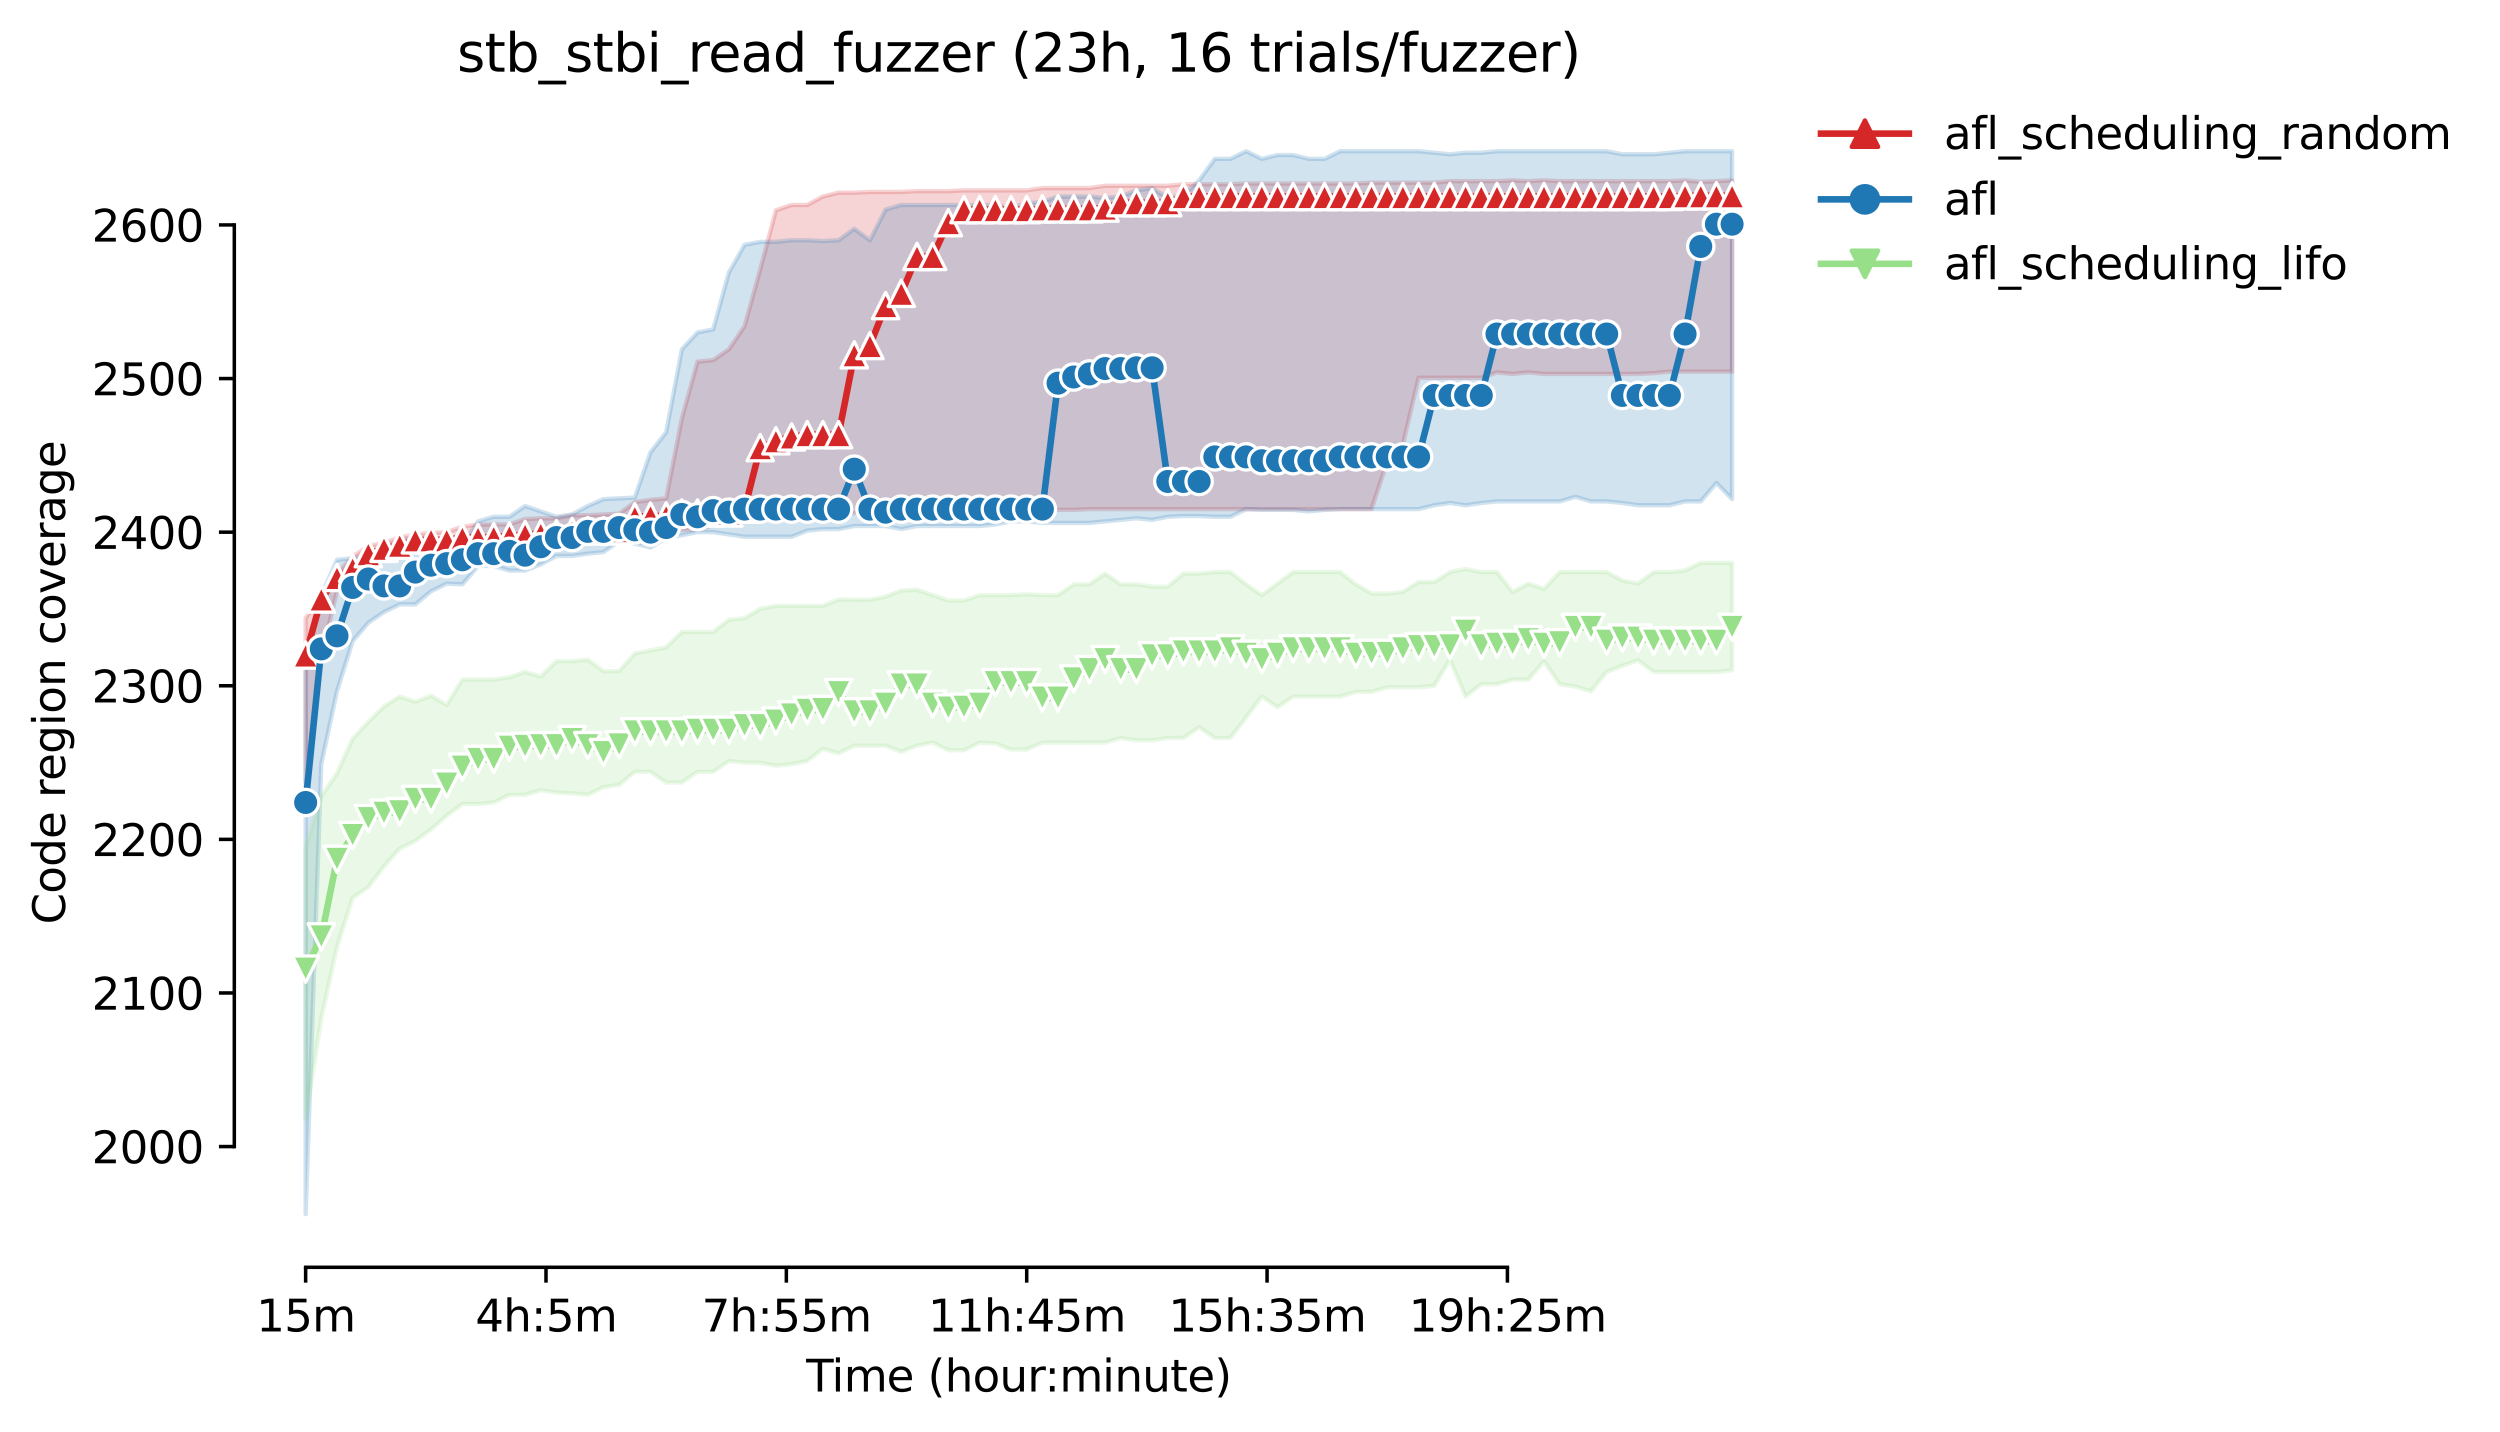 <?xml version="1.0" encoding="utf-8" standalone="no"?>
<!DOCTYPE svg PUBLIC "-//W3C//DTD SVG 1.1//EN"
  "http://www.w3.org/Graphics/SVG/1.1/DTD/svg11.dtd">
<svg height="325.986pt" version="1.1" viewBox="0 0 568.986 325.986" width="568.986pt" xmlns="http://www.w3.org/2000/svg" xmlns:xlink="http://www.w3.org/1999/xlink">
 <defs>
  <style type="text/css">*{stroke-linecap:butt;stroke-linejoin:round;}</style>
 </defs>
 <g id="figure_1">
  <g id="patch_1">
   <path d="M 0 325.986 
L 568.986 325.986 
L 568.986 0 
L 0 0 
z
" style="fill:#ffffff;"/>
  </g>
  <g id="axes_1">
   <g id="patch_2">
    <path d="M 53.328 288.43 
L 410.448 288.43 
L 410.448 22.318 
L 53.328 22.318 
z
" style="fill:#ffffff;"/>
   </g>
   <g id="PolyCollection_1">
    <defs>
     <path d="M 69.561 -185.295 
L 69.561 -148.063 
L 73.128 -176.73 
L 76.696 -191.413 
L 80.264 -194.909 
L 83.831 -198.055 
L 87.399 -199.279 
L 90.967 -199.978 
L 94.534 -200.677 
L 98.102 -200.677 
L 101.67 -201.202 
L 105.237 -201.202 
L 108.805 -201.377 
L 112.372 -201.551 
L 115.94 -201.551 
L 119.508 -201.551 
L 123.075 -202.076 
L 126.643 -201.726 
L 130.211 -202.95 
L 133.778 -203.649 
L 137.346 -203.824 
L 140.913 -203.824 
L 144.481 -203.824 
L 148.049 -204.173 
L 151.616 -204.698 
L 155.184 -205.397 
L 158.752 -205.397 
L 162.319 -206.446 
L 165.887 -206.446 
L 169.455 -208.019 
L 173.022 -208.364 
L 176.59 -208.543 
L 180.157 -208.543 
L 183.725 -208.718 
L 187.293 -208.718 
L 190.86 -208.718 
L 194.428 -209.243 
L 197.996 -209.243 
L 201.563 -209.763 
L 205.131 -209.767 
L 208.699 -209.592 
L 212.266 -209.942 
L 215.834 -209.942 
L 219.401 -209.942 
L 222.969 -209.942 
L 226.537 -209.942 
L 230.104 -209.942 
L 233.672 -209.767 
L 237.24 -209.942 
L 240.807 -209.942 
L 244.375 -209.942 
L 247.942 -210.117 
L 251.51 -210.117 
L 255.078 -210.117 
L 258.645 -210.117 
L 262.213 -210.117 
L 265.781 -210.117 
L 269.348 -210.117 
L 272.916 -210.117 
L 276.484 -210.117 
L 280.051 -210.117 
L 283.619 -210.117 
L 287.186 -210.117 
L 290.754 -210.117 
L 294.322 -210.117 
L 297.889 -210.117 
L 301.457 -210.117 
L 305.025 -210.117 
L 308.592 -210.117 
L 312.16 -210.117 
L 315.727 -220.954 
L 319.295 -224.8 
L 322.863 -240.007 
L 326.43 -240.007 
L 329.998 -240.007 
L 333.566 -240.007 
L 337.133 -240.007 
L 340.701 -241.231 
L 344.269 -240.881 
L 347.836 -241.231 
L 351.404 -240.881 
L 354.971 -240.881 
L 358.539 -240.881 
L 362.107 -240.881 
L 365.674 -240.881 
L 369.242 -240.881 
L 372.81 -240.881 
L 376.377 -241.056 
L 379.945 -241.405 
L 383.513 -241.405 
L 387.08 -241.405 
L 390.648 -241.405 
L 394.215 -241.405 
L 394.215 -284.93 
L 394.215 -284.93 
L 390.648 -284.755 
L 387.08 -284.58 
L 383.513 -284.93 
L 379.945 -284.755 
L 376.377 -284.755 
L 372.81 -284.755 
L 369.242 -284.755 
L 365.674 -284.755 
L 362.107 -284.755 
L 358.539 -284.755 
L 354.971 -284.755 
L 351.404 -284.93 
L 347.836 -284.755 
L 344.269 -284.93 
L 340.701 -284.755 
L 337.133 -284.755 
L 333.566 -284.755 
L 329.998 -284.755 
L 326.43 -284.406 
L 322.863 -284.406 
L 319.295 -284.406 
L 315.727 -284.406 
L 312.16 -284.406 
L 308.592 -284.231 
L 305.025 -284.231 
L 301.457 -284.231 
L 297.889 -284.231 
L 294.322 -284.231 
L 290.754 -284.231 
L 287.186 -284.231 
L 283.619 -284.231 
L 280.051 -284.056 
L 276.484 -284.056 
L 272.916 -284.056 
L 269.348 -284.056 
L 265.781 -283.706 
L 262.213 -283.706 
L 258.645 -283.706 
L 255.078 -283.706 
L 251.51 -283.706 
L 247.942 -283.182 
L 244.375 -283.182 
L 240.807 -283.182 
L 237.24 -283.182 
L 233.672 -282.658 
L 230.104 -282.658 
L 226.537 -282.658 
L 222.969 -282.658 
L 219.401 -282.658 
L 215.834 -282.483 
L 212.266 -282.483 
L 208.699 -282.483 
L 205.131 -282.308 
L 201.563 -282.308 
L 197.996 -282.308 
L 194.428 -282.133 
L 190.86 -282.138 
L 187.293 -281.259 
L 183.725 -279.336 
L 180.157 -279.336 
L 176.59 -278.113 
L 173.022 -264.653 
L 169.455 -251.718 
L 165.887 -246.474 
L 162.319 -244.027 
L 158.752 -243.678 
L 155.184 -230.743 
L 151.616 -212.572 
L 148.049 -212.214 
L 144.481 -211.69 
L 140.913 -209.068 
L 137.346 -208.893 
L 133.778 -208.718 
L 130.211 -208.718 
L 126.643 -208.019 
L 123.075 -208.019 
L 119.508 -207.849 
L 115.94 -206.621 
L 112.372 -206.621 
L 108.805 -206.621 
L 105.237 -206.096 
L 101.67 -204.873 
L 98.102 -204.698 
L 94.534 -204.348 
L 90.967 -203.649 
L 87.399 -202.425 
L 83.831 -201.726 
L 80.264 -199.279 
L 76.696 -195.434 
L 73.128 -190.19 
L 69.561 -185.295 
z
" id="m59afcd6af7" style="stroke:#d62728;stroke-opacity:0.2;"/>
    </defs>
    <g clip-path="url(#pbb3ced48fb)">
     <use style="fill:#d62728;fill-opacity:0.2;stroke:#d62728;stroke-opacity:0.2;" x="0" xlink:href="#m59afcd6af7" y="325.986"/>
    </g>
   </g>
   <g id="PolyCollection_2">
    <defs>
     <path d="M 69.561 -175.507 
L 69.561 -49.652 
L 73.128 -152.084 
L 76.696 -168.689 
L 80.264 -180.051 
L 83.831 -184.246 
L 87.399 -186.694 
L 90.967 -188.442 
L 94.534 -188.442 
L 98.102 -191.413 
L 101.67 -193.161 
L 105.237 -192.986 
L 108.805 -197.181 
L 112.372 -197.181 
L 115.94 -196.128 
L 119.508 -196.133 
L 123.075 -197.531 
L 126.643 -199.454 
L 130.211 -199.454 
L 133.778 -199.978 
L 137.346 -200.328 
L 140.913 -202.775 
L 144.481 -202.251 
L 148.049 -201.377 
L 151.616 -203.474 
L 155.184 -204.173 
L 158.752 -204.873 
L 162.319 -204.873 
L 165.887 -204.348 
L 169.455 -203.824 
L 173.022 -203.824 
L 176.59 -203.824 
L 180.157 -203.824 
L 183.725 -205.222 
L 187.293 -205.572 
L 190.86 -205.572 
L 194.428 -206.271 
L 197.996 -206.271 
L 201.563 -206.271 
L 205.131 -205.572 
L 208.699 -206.271 
L 212.266 -206.271 
L 215.834 -206.271 
L 219.401 -206.271 
L 222.969 -206.271 
L 226.537 -206.621 
L 230.104 -207.311 
L 233.672 -207.315 
L 237.24 -206.97 
L 240.807 -206.97 
L 244.375 -206.97 
L 247.942 -206.97 
L 251.51 -207.32 
L 255.078 -207.665 
L 258.645 -208.019 
L 262.213 -207.669 
L 265.781 -208.369 
L 269.348 -208.543 
L 272.916 -208.543 
L 276.484 -208.369 
L 280.051 -208.369 
L 283.619 -210.117 
L 287.186 -209.942 
L 290.754 -209.942 
L 294.322 -209.942 
L 297.889 -209.592 
L 301.457 -209.942 
L 305.025 -210.117 
L 308.592 -210.117 
L 312.16 -210.117 
L 315.727 -210.117 
L 319.295 -210.117 
L 322.863 -210.117 
L 326.43 -210.991 
L 329.998 -211.515 
L 333.566 -210.991 
L 337.133 -211.515 
L 340.701 -211.865 
L 344.269 -211.865 
L 347.836 -211.865 
L 351.404 -211.865 
L 354.971 -211.865 
L 358.539 -212.913 
L 362.107 -211.865 
L 365.674 -211.865 
L 369.242 -211.502 
L 372.81 -210.991 
L 376.377 -210.991 
L 379.945 -210.991 
L 383.513 -211.865 
L 387.08 -211.865 
L 390.648 -216.06 
L 394.215 -212.389 
L 394.215 -291.572 
L 394.215 -291.572 
L 390.648 -291.572 
L 387.08 -291.572 
L 383.513 -291.572 
L 379.945 -291.223 
L 376.377 -290.873 
L 372.81 -290.873 
L 369.242 -290.873 
L 365.674 -291.572 
L 362.107 -291.572 
L 358.539 -291.572 
L 354.971 -291.572 
L 351.404 -291.572 
L 347.836 -291.572 
L 344.269 -291.572 
L 340.701 -291.572 
L 337.133 -291.223 
L 333.566 -291.223 
L 329.998 -290.873 
L 326.43 -291.223 
L 322.863 -291.572 
L 319.295 -291.572 
L 315.727 -291.572 
L 312.16 -291.572 
L 308.592 -291.572 
L 305.025 -291.572 
L 301.457 -289.824 
L 297.889 -289.824 
L 294.322 -290.698 
L 290.754 -290.698 
L 287.186 -289.824 
L 283.619 -291.572 
L 280.051 -289.824 
L 276.484 -289.824 
L 272.916 -284.93 
L 269.348 -281.609 
L 265.781 -280.91 
L 262.213 -283.182 
L 258.645 -282.671 
L 255.078 -281.259 
L 251.51 -280.918 
L 247.942 -281.259 
L 244.375 -281.259 
L 240.807 -281.259 
L 237.24 -280.036 
L 233.672 -279.686 
L 230.104 -278.637 
L 226.537 -279.336 
L 222.969 -279.336 
L 219.401 -279.336 
L 215.834 -279.336 
L 212.266 -279.336 
L 208.699 -279.336 
L 205.131 -279.336 
L 201.563 -278.288 
L 197.996 -271.296 
L 194.428 -273.918 
L 190.86 -271.296 
L 187.293 -271.121 
L 183.725 -271.296 
L 180.157 -271.296 
L 176.59 -270.946 
L 173.022 -270.946 
L 169.455 -270.247 
L 165.887 -263.954 
L 162.319 -251.019 
L 158.752 -250.32 
L 155.184 -246.474 
L 151.616 -227.596 
L 148.049 -223.052 
L 144.481 -212.738 
L 140.913 -212.564 
L 137.346 -212.389 
L 133.778 -210.816 
L 130.211 -208.91 
L 126.643 -208.369 
L 123.075 -209.592 
L 119.508 -210.816 
L 115.94 -208.369 
L 112.372 -208.369 
L 108.805 -207.32 
L 105.237 -202.08 
L 101.67 -202.251 
L 98.102 -203.125 
L 94.534 -203.125 
L 90.967 -203.125 
L 87.399 -201.027 
L 83.831 -199.629 
L 80.264 -198.929 
L 76.696 -198.58 
L 73.128 -190.539 
L 69.561 -175.507 
z
" id="m1f190a6c48" style="stroke:#1f77b4;stroke-opacity:0.2;"/>
    </defs>
    <g clip-path="url(#pbb3ced48fb)">
     <use style="fill:#1f77b4;fill-opacity:0.2;stroke:#1f77b4;stroke-opacity:0.2;" x="0" xlink:href="#m1f190a6c48" y="325.986"/>
    </g>
   </g>
   <g id="PolyCollection_3">
    <defs>
     <path d="M 69.561 -133.031 
L 69.561 -71.327 
L 73.128 -94.226 
L 76.696 -110.482 
L 80.264 -121.669 
L 83.831 -124.116 
L 87.399 -128.836 
L 90.967 -132.856 
L 94.534 -134.604 
L 98.102 -137.226 
L 101.67 -140.372 
L 105.237 -142.994 
L 108.805 -142.994 
L 112.372 -143.344 
L 115.94 -145.092 
L 119.508 -145.092 
L 123.075 -146.141 
L 126.643 -145.616 
L 130.211 -145.441 
L 133.778 -145.092 
L 137.346 -146.84 
L 140.913 -147.36 
L 144.481 -150.336 
L 148.049 -150.336 
L 151.616 -147.889 
L 155.184 -147.889 
L 158.752 -150.336 
L 162.319 -150.336 
L 165.887 -152.783 
L 169.455 -152.433 
L 173.022 -152.381 
L 176.59 -151.734 
L 180.157 -152.084 
L 183.725 -152.783 
L 187.293 -155.58 
L 190.86 -154.531 
L 194.428 -156.279 
L 197.996 -156.279 
L 201.563 -156.279 
L 205.131 -154.88 
L 208.699 -156.279 
L 212.266 -156.978 
L 215.834 -155.23 
L 219.401 -155.23 
L 222.969 -156.978 
L 226.537 -156.764 
L 230.104 -155.405 
L 233.672 -155.405 
L 237.24 -156.978 
L 240.807 -156.978 
L 244.375 -156.952 
L 247.942 -156.978 
L 251.51 -156.978 
L 255.078 -158.027 
L 258.645 -157.502 
L 262.213 -157.502 
L 265.781 -158.027 
L 269.348 -158.027 
L 272.916 -160.474 
L 276.484 -158.027 
L 280.051 -158.027 
L 283.619 -162.746 
L 287.186 -167.466 
L 290.754 -165.014 
L 294.322 -167.466 
L 297.889 -167.466 
L 301.457 -167.466 
L 305.025 -167.466 
L 308.592 -168.515 
L 312.16 -168.515 
L 315.727 -169.563 
L 319.295 -169.563 
L 322.863 -169.563 
L 326.43 -169.913 
L 329.998 -175.856 
L 333.566 -167.466 
L 337.133 -170.263 
L 340.701 -170.263 
L 344.269 -171.311 
L 347.836 -171.311 
L 351.404 -175.507 
L 354.971 -170.263 
L 358.539 -169.738 
L 362.107 -168.646 
L 365.674 -173.059 
L 369.242 -174.458 
L 372.81 -175.681 
L 376.377 -173.059 
L 379.945 -173.059 
L 383.513 -173.059 
L 387.08 -173.059 
L 390.648 -173.059 
L 394.215 -173.409 
L 394.215 -197.881 
L 394.215 -197.881 
L 390.648 -197.881 
L 387.08 -197.881 
L 383.513 -196.133 
L 379.945 -195.783 
L 376.377 -195.783 
L 372.81 -193.161 
L 369.242 -193.86 
L 365.674 -195.783 
L 362.107 -195.783 
L 358.539 -195.783 
L 354.971 -195.783 
L 351.404 -191.938 
L 347.836 -193.161 
L 344.269 -191.238 
L 340.701 -195.783 
L 337.133 -195.783 
L 333.566 -196.482 
L 329.998 -195.783 
L 326.43 -193.511 
L 322.863 -193.511 
L 319.295 -191.238 
L 315.727 -190.889 
L 312.16 -190.889 
L 308.592 -192.986 
L 305.025 -195.783 
L 301.457 -195.783 
L 297.889 -195.783 
L 294.322 -195.783 
L 290.754 -193.161 
L 287.186 -190.539 
L 283.619 -192.991 
L 280.051 -195.783 
L 276.484 -195.783 
L 272.916 -195.434 
L 269.348 -195.434 
L 265.781 -192.462 
L 262.213 -192.462 
L 258.645 -192.986 
L 255.078 -192.986 
L 251.51 -195.434 
L 247.942 -192.986 
L 244.375 -192.986 
L 240.807 -190.539 
L 237.24 -190.539 
L 233.672 -190.714 
L 230.104 -190.539 
L 226.537 -190.539 
L 222.969 -190.539 
L 219.401 -189.316 
L 215.834 -189.316 
L 212.266 -190.539 
L 208.699 -191.763 
L 205.131 -191.588 
L 201.563 -190.19 
L 197.996 -189.49 
L 194.428 -189.49 
L 190.86 -189.534 
L 187.293 -188.092 
L 183.725 -188.092 
L 180.157 -188.092 
L 176.59 -188.092 
L 173.022 -187.393 
L 169.455 -185.295 
L 165.887 -184.946 
L 162.319 -182.149 
L 158.752 -182.149 
L 155.184 -182.149 
L 151.616 -178.653 
L 148.049 -177.954 
L 144.481 -177.255 
L 140.913 -173.234 
L 137.346 -173.234 
L 133.778 -175.856 
L 130.211 -175.507 
L 126.643 -175.507 
L 123.075 -172.011 
L 119.508 -173.059 
L 115.94 -171.836 
L 112.372 -171.311 
L 108.805 -171.311 
L 105.237 -171.311 
L 101.67 -165.543 
L 98.102 -167.641 
L 94.534 -166.251 
L 90.967 -167.466 
L 87.399 -165.194 
L 83.831 -161.698 
L 80.264 -157.852 
L 76.696 -149.986 
L 73.128 -144.742 
L 69.561 -133.031 
z
" id="m8338a7c4d5" style="stroke:#98df8a;stroke-opacity:0.2;"/>
    </defs>
    <g clip-path="url(#pbb3ced48fb)">
     <use style="fill:#98df8a;fill-opacity:0.2;stroke:#98df8a;stroke-opacity:0.2;" x="0" xlink:href="#m8338a7c4d5" y="325.986"/>
    </g>
   </g>
   <g id="matplotlib.axis_1">
    <g id="xtick_1">
     <g id="line2d_1">
      <defs>
       <path d="M 0 0 
L 0 3.5 
" id="mdb1f1abd36" style="stroke:#000000;stroke-width:0.8;"/>
      </defs>
      <g>
       <use style="stroke:#000000;stroke-width:0.8;" x="69.561" xlink:href="#mdb1f1abd36" y="288.43"/>
      </g>
     </g>
     <g id="text_1">
      <!-- 15m -->
      <g transform="translate(58.328 303.029)scale(0.1 -0.1)">
       <defs>
        <path d="M 794 531 
L 1825 531 
L 1825 4091 
L 703 3866 
L 703 4441 
L 1819 4666 
L 2450 4666 
L 2450 531 
L 3481 531 
L 3481 0 
L 794 0 
L 794 531 
z
" id="DejaVuSans-31" transform="scale(0.016)"/>
        <path d="M 691 4666 
L 3169 4666 
L 3169 4134 
L 1269 4134 
L 1269 2991 
Q 1406 3038 1543 3061 
Q 1681 3084 1819 3084 
Q 2600 3084 3056 2656 
Q 3513 2228 3513 1497 
Q 3513 744 3044 326 
Q 2575 -91 1722 -91 
Q 1428 -91 1123 -41 
Q 819 9 494 109 
L 494 744 
Q 775 591 1075 516 
Q 1375 441 1709 441 
Q 2250 441 2565 725 
Q 2881 1009 2881 1497 
Q 2881 1984 2565 2268 
Q 2250 2553 1709 2553 
Q 1456 2553 1204 2497 
Q 953 2441 691 2322 
L 691 4666 
z
" id="DejaVuSans-35" transform="scale(0.016)"/>
        <path d="M 3328 2828 
Q 3544 3216 3844 3400 
Q 4144 3584 4550 3584 
Q 5097 3584 5394 3201 
Q 5691 2819 5691 2113 
L 5691 0 
L 5113 0 
L 5113 2094 
Q 5113 2597 4934 2840 
Q 4756 3084 4391 3084 
Q 3944 3084 3684 2787 
Q 3425 2491 3425 1978 
L 3425 0 
L 2847 0 
L 2847 2094 
Q 2847 2600 2669 2842 
Q 2491 3084 2119 3084 
Q 1678 3084 1418 2786 
Q 1159 2488 1159 1978 
L 1159 0 
L 581 0 
L 581 3500 
L 1159 3500 
L 1159 2956 
Q 1356 3278 1631 3431 
Q 1906 3584 2284 3584 
Q 2666 3584 2933 3390 
Q 3200 3197 3328 2828 
z
" id="DejaVuSans-6d" transform="scale(0.016)"/>
       </defs>
       <use xlink:href="#DejaVuSans-31"/>
       <use x="63.623" xlink:href="#DejaVuSans-35"/>
       <use x="127.246" xlink:href="#DejaVuSans-6d"/>
      </g>
     </g>
    </g>
    <g id="xtick_2">
     <g id="line2d_2">
      <g>
       <use style="stroke:#000000;stroke-width:0.8;" x="124.265" xlink:href="#mdb1f1abd36" y="288.43"/>
      </g>
     </g>
     <g id="text_2">
      <!-- 4h:5m -->
      <g transform="translate(108.179 303.029)scale(0.1 -0.1)">
       <defs>
        <path d="M 2419 4116 
L 825 1625 
L 2419 1625 
L 2419 4116 
z
M 2253 4666 
L 3047 4666 
L 3047 1625 
L 3713 1625 
L 3713 1100 
L 3047 1100 
L 3047 0 
L 2419 0 
L 2419 1100 
L 313 1100 
L 313 1709 
L 2253 4666 
z
" id="DejaVuSans-34" transform="scale(0.016)"/>
        <path d="M 3513 2113 
L 3513 0 
L 2938 0 
L 2938 2094 
Q 2938 2591 2744 2837 
Q 2550 3084 2163 3084 
Q 1697 3084 1428 2787 
Q 1159 2491 1159 1978 
L 1159 0 
L 581 0 
L 581 4863 
L 1159 4863 
L 1159 2956 
Q 1366 3272 1645 3428 
Q 1925 3584 2291 3584 
Q 2894 3584 3203 3211 
Q 3513 2838 3513 2113 
z
" id="DejaVuSans-68" transform="scale(0.016)"/>
        <path d="M 750 794 
L 1409 794 
L 1409 0 
L 750 0 
L 750 794 
z
M 750 3309 
L 1409 3309 
L 1409 2516 
L 750 2516 
L 750 3309 
z
" id="DejaVuSans-3a" transform="scale(0.016)"/>
       </defs>
       <use xlink:href="#DejaVuSans-34"/>
       <use x="63.623" xlink:href="#DejaVuSans-68"/>
       <use x="127.002" xlink:href="#DejaVuSans-3a"/>
       <use x="160.693" xlink:href="#DejaVuSans-35"/>
       <use x="224.316" xlink:href="#DejaVuSans-6d"/>
      </g>
     </g>
    </g>
    <g id="xtick_3">
     <g id="line2d_3">
      <g>
       <use style="stroke:#000000;stroke-width:0.8;" x="178.968" xlink:href="#mdb1f1abd36" y="288.43"/>
      </g>
     </g>
     <g id="text_3">
      <!-- 7h:55m -->
      <g transform="translate(159.701 303.029)scale(0.1 -0.1)">
       <defs>
        <path d="M 525 4666 
L 3525 4666 
L 3525 4397 
L 1831 0 
L 1172 0 
L 2766 4134 
L 525 4134 
L 525 4666 
z
" id="DejaVuSans-37" transform="scale(0.016)"/>
       </defs>
       <use xlink:href="#DejaVuSans-37"/>
       <use x="63.623" xlink:href="#DejaVuSans-68"/>
       <use x="127.002" xlink:href="#DejaVuSans-3a"/>
       <use x="160.693" xlink:href="#DejaVuSans-35"/>
       <use x="224.316" xlink:href="#DejaVuSans-35"/>
       <use x="287.939" xlink:href="#DejaVuSans-6d"/>
      </g>
     </g>
    </g>
    <g id="xtick_4">
     <g id="line2d_4">
      <g>
       <use style="stroke:#000000;stroke-width:0.8;" x="233.672" xlink:href="#mdb1f1abd36" y="288.43"/>
      </g>
     </g>
     <g id="text_4">
      <!-- 11h:45m -->
      <g transform="translate(211.224 303.029)scale(0.1 -0.1)">
       <use xlink:href="#DejaVuSans-31"/>
       <use x="63.623" xlink:href="#DejaVuSans-31"/>
       <use x="127.246" xlink:href="#DejaVuSans-68"/>
       <use x="190.625" xlink:href="#DejaVuSans-3a"/>
       <use x="224.316" xlink:href="#DejaVuSans-34"/>
       <use x="287.939" xlink:href="#DejaVuSans-35"/>
       <use x="351.562" xlink:href="#DejaVuSans-6d"/>
      </g>
     </g>
    </g>
    <g id="xtick_5">
     <g id="line2d_5">
      <g>
       <use style="stroke:#000000;stroke-width:0.8;" x="288.376" xlink:href="#mdb1f1abd36" y="288.43"/>
      </g>
     </g>
     <g id="text_5">
      <!-- 15h:35m -->
      <g transform="translate(265.927 303.029)scale(0.1 -0.1)">
       <defs>
        <path d="M 2597 2516 
Q 3050 2419 3304 2112 
Q 3559 1806 3559 1356 
Q 3559 666 3084 287 
Q 2609 -91 1734 -91 
Q 1441 -91 1130 -33 
Q 819 25 488 141 
L 488 750 
Q 750 597 1062 519 
Q 1375 441 1716 441 
Q 2309 441 2620 675 
Q 2931 909 2931 1356 
Q 2931 1769 2642 2001 
Q 2353 2234 1838 2234 
L 1294 2234 
L 1294 2753 
L 1863 2753 
Q 2328 2753 2575 2939 
Q 2822 3125 2822 3475 
Q 2822 3834 2567 4026 
Q 2313 4219 1838 4219 
Q 1578 4219 1281 4162 
Q 984 4106 628 3988 
L 628 4550 
Q 988 4650 1302 4700 
Q 1616 4750 1894 4750 
Q 2613 4750 3031 4423 
Q 3450 4097 3450 3541 
Q 3450 3153 3228 2886 
Q 3006 2619 2597 2516 
z
" id="DejaVuSans-33" transform="scale(0.016)"/>
       </defs>
       <use xlink:href="#DejaVuSans-31"/>
       <use x="63.623" xlink:href="#DejaVuSans-35"/>
       <use x="127.246" xlink:href="#DejaVuSans-68"/>
       <use x="190.625" xlink:href="#DejaVuSans-3a"/>
       <use x="224.316" xlink:href="#DejaVuSans-33"/>
       <use x="287.939" xlink:href="#DejaVuSans-35"/>
       <use x="351.562" xlink:href="#DejaVuSans-6d"/>
      </g>
     </g>
    </g>
    <g id="xtick_6">
     <g id="line2d_6">
      <g>
       <use style="stroke:#000000;stroke-width:0.8;" x="343.079" xlink:href="#mdb1f1abd36" y="288.43"/>
      </g>
     </g>
     <g id="text_6">
      <!-- 19h:25m -->
      <g transform="translate(320.631 303.029)scale(0.1 -0.1)">
       <defs>
        <path d="M 703 97 
L 703 672 
Q 941 559 1184 500 
Q 1428 441 1663 441 
Q 2288 441 2617 861 
Q 2947 1281 2994 2138 
Q 2813 1869 2534 1725 
Q 2256 1581 1919 1581 
Q 1219 1581 811 2004 
Q 403 2428 403 3163 
Q 403 3881 828 4315 
Q 1253 4750 1959 4750 
Q 2769 4750 3195 4129 
Q 3622 3509 3622 2328 
Q 3622 1225 3098 567 
Q 2575 -91 1691 -91 
Q 1453 -91 1209 -44 
Q 966 3 703 97 
z
M 1959 2075 
Q 2384 2075 2632 2365 
Q 2881 2656 2881 3163 
Q 2881 3666 2632 3958 
Q 2384 4250 1959 4250 
Q 1534 4250 1286 3958 
Q 1038 3666 1038 3163 
Q 1038 2656 1286 2365 
Q 1534 2075 1959 2075 
z
" id="DejaVuSans-39" transform="scale(0.016)"/>
        <path d="M 1228 531 
L 3431 531 
L 3431 0 
L 469 0 
L 469 531 
Q 828 903 1448 1529 
Q 2069 2156 2228 2338 
Q 2531 2678 2651 2914 
Q 2772 3150 2772 3378 
Q 2772 3750 2511 3984 
Q 2250 4219 1831 4219 
Q 1534 4219 1204 4116 
Q 875 4013 500 3803 
L 500 4441 
Q 881 4594 1212 4672 
Q 1544 4750 1819 4750 
Q 2544 4750 2975 4387 
Q 3406 4025 3406 3419 
Q 3406 3131 3298 2873 
Q 3191 2616 2906 2266 
Q 2828 2175 2409 1742 
Q 1991 1309 1228 531 
z
" id="DejaVuSans-32" transform="scale(0.016)"/>
       </defs>
       <use xlink:href="#DejaVuSans-31"/>
       <use x="63.623" xlink:href="#DejaVuSans-39"/>
       <use x="127.246" xlink:href="#DejaVuSans-68"/>
       <use x="190.625" xlink:href="#DejaVuSans-3a"/>
       <use x="224.316" xlink:href="#DejaVuSans-32"/>
       <use x="287.939" xlink:href="#DejaVuSans-35"/>
       <use x="351.562" xlink:href="#DejaVuSans-6d"/>
      </g>
     </g>
    </g>
    <g id="text_7">
     <!-- Time (hour:minute) -->
     <g transform="translate(183.481 316.707)scale(0.1 -0.1)">
      <defs>
       <path d="M -19 4666 
L 3928 4666 
L 3928 4134 
L 2272 4134 
L 2272 0 
L 1638 0 
L 1638 4134 
L -19 4134 
L -19 4666 
z
" id="DejaVuSans-54" transform="scale(0.016)"/>
       <path d="M 603 3500 
L 1178 3500 
L 1178 0 
L 603 0 
L 603 3500 
z
M 603 4863 
L 1178 4863 
L 1178 4134 
L 603 4134 
L 603 4863 
z
" id="DejaVuSans-69" transform="scale(0.016)"/>
       <path d="M 3597 1894 
L 3597 1613 
L 953 1613 
Q 991 1019 1311 708 
Q 1631 397 2203 397 
Q 2534 397 2845 478 
Q 3156 559 3463 722 
L 3463 178 
Q 3153 47 2828 -22 
Q 2503 -91 2169 -91 
Q 1331 -91 842 396 
Q 353 884 353 1716 
Q 353 2575 817 3079 
Q 1281 3584 2069 3584 
Q 2775 3584 3186 3129 
Q 3597 2675 3597 1894 
z
M 3022 2063 
Q 3016 2534 2758 2815 
Q 2500 3097 2075 3097 
Q 1594 3097 1305 2825 
Q 1016 2553 972 2059 
L 3022 2063 
z
" id="DejaVuSans-65" transform="scale(0.016)"/>
       <path id="DejaVuSans-20" transform="scale(0.016)"/>
       <path d="M 1984 4856 
Q 1566 4138 1362 3434 
Q 1159 2731 1159 2009 
Q 1159 1288 1364 580 
Q 1569 -128 1984 -844 
L 1484 -844 
Q 1016 -109 783 600 
Q 550 1309 550 2009 
Q 550 2706 781 3412 
Q 1013 4119 1484 4856 
L 1984 4856 
z
" id="DejaVuSans-28" transform="scale(0.016)"/>
       <path d="M 1959 3097 
Q 1497 3097 1228 2736 
Q 959 2375 959 1747 
Q 959 1119 1226 758 
Q 1494 397 1959 397 
Q 2419 397 2687 759 
Q 2956 1122 2956 1747 
Q 2956 2369 2687 2733 
Q 2419 3097 1959 3097 
z
M 1959 3584 
Q 2709 3584 3137 3096 
Q 3566 2609 3566 1747 
Q 3566 888 3137 398 
Q 2709 -91 1959 -91 
Q 1206 -91 779 398 
Q 353 888 353 1747 
Q 353 2609 779 3096 
Q 1206 3584 1959 3584 
z
" id="DejaVuSans-6f" transform="scale(0.016)"/>
       <path d="M 544 1381 
L 544 3500 
L 1119 3500 
L 1119 1403 
Q 1119 906 1312 657 
Q 1506 409 1894 409 
Q 2359 409 2629 706 
Q 2900 1003 2900 1516 
L 2900 3500 
L 3475 3500 
L 3475 0 
L 2900 0 
L 2900 538 
Q 2691 219 2414 64 
Q 2138 -91 1772 -91 
Q 1169 -91 856 284 
Q 544 659 544 1381 
z
M 1991 3584 
L 1991 3584 
z
" id="DejaVuSans-75" transform="scale(0.016)"/>
       <path d="M 2631 2963 
Q 2534 3019 2420 3045 
Q 2306 3072 2169 3072 
Q 1681 3072 1420 2755 
Q 1159 2438 1159 1844 
L 1159 0 
L 581 0 
L 581 3500 
L 1159 3500 
L 1159 2956 
Q 1341 3275 1631 3429 
Q 1922 3584 2338 3584 
Q 2397 3584 2469 3576 
Q 2541 3569 2628 3553 
L 2631 2963 
z
" id="DejaVuSans-72" transform="scale(0.016)"/>
       <path d="M 3513 2113 
L 3513 0 
L 2938 0 
L 2938 2094 
Q 2938 2591 2744 2837 
Q 2550 3084 2163 3084 
Q 1697 3084 1428 2787 
Q 1159 2491 1159 1978 
L 1159 0 
L 581 0 
L 581 3500 
L 1159 3500 
L 1159 2956 
Q 1366 3272 1645 3428 
Q 1925 3584 2291 3584 
Q 2894 3584 3203 3211 
Q 3513 2838 3513 2113 
z
" id="DejaVuSans-6e" transform="scale(0.016)"/>
       <path d="M 1172 4494 
L 1172 3500 
L 2356 3500 
L 2356 3053 
L 1172 3053 
L 1172 1153 
Q 1172 725 1289 603 
Q 1406 481 1766 481 
L 2356 481 
L 2356 0 
L 1766 0 
Q 1100 0 847 248 
Q 594 497 594 1153 
L 594 3053 
L 172 3053 
L 172 3500 
L 594 3500 
L 594 4494 
L 1172 4494 
z
" id="DejaVuSans-74" transform="scale(0.016)"/>
       <path d="M 513 4856 
L 1013 4856 
Q 1481 4119 1714 3412 
Q 1947 2706 1947 2009 
Q 1947 1309 1714 600 
Q 1481 -109 1013 -844 
L 513 -844 
Q 928 -128 1133 580 
Q 1338 1288 1338 2009 
Q 1338 2731 1133 3434 
Q 928 4138 513 4856 
z
" id="DejaVuSans-29" transform="scale(0.016)"/>
      </defs>
      <use xlink:href="#DejaVuSans-54"/>
      <use x="57.959" xlink:href="#DejaVuSans-69"/>
      <use x="85.742" xlink:href="#DejaVuSans-6d"/>
      <use x="183.154" xlink:href="#DejaVuSans-65"/>
      <use x="244.678" xlink:href="#DejaVuSans-20"/>
      <use x="276.465" xlink:href="#DejaVuSans-28"/>
      <use x="315.479" xlink:href="#DejaVuSans-68"/>
      <use x="378.857" xlink:href="#DejaVuSans-6f"/>
      <use x="440.039" xlink:href="#DejaVuSans-75"/>
      <use x="503.418" xlink:href="#DejaVuSans-72"/>
      <use x="542.781" xlink:href="#DejaVuSans-3a"/>
      <use x="576.473" xlink:href="#DejaVuSans-6d"/>
      <use x="673.885" xlink:href="#DejaVuSans-69"/>
      <use x="701.668" xlink:href="#DejaVuSans-6e"/>
      <use x="765.047" xlink:href="#DejaVuSans-75"/>
      <use x="828.426" xlink:href="#DejaVuSans-74"/>
      <use x="867.635" xlink:href="#DejaVuSans-65"/>
      <use x="929.158" xlink:href="#DejaVuSans-29"/>
     </g>
    </g>
   </g>
   <g id="matplotlib.axis_2">
    <g id="ytick_1">
     <g id="line2d_7">
      <defs>
       <path d="M 0 0 
L -3.5 0 
" id="m712fd93bd4" style="stroke:#000000;stroke-width:0.8;"/>
      </defs>
      <g>
       <use style="stroke:#000000;stroke-width:0.8;" x="53.328" xlink:href="#m712fd93bd4" y="260.952"/>
      </g>
     </g>
     <g id="text_8">
      <!-- 2000 -->
      <g transform="translate(20.878 264.751)scale(0.1 -0.1)">
       <defs>
        <path d="M 2034 4250 
Q 1547 4250 1301 3770 
Q 1056 3291 1056 2328 
Q 1056 1369 1301 889 
Q 1547 409 2034 409 
Q 2525 409 2770 889 
Q 3016 1369 3016 2328 
Q 3016 3291 2770 3770 
Q 2525 4250 2034 4250 
z
M 2034 4750 
Q 2819 4750 3233 4129 
Q 3647 3509 3647 2328 
Q 3647 1150 3233 529 
Q 2819 -91 2034 -91 
Q 1250 -91 836 529 
Q 422 1150 422 2328 
Q 422 3509 836 4129 
Q 1250 4750 2034 4750 
z
" id="DejaVuSans-30" transform="scale(0.016)"/>
       </defs>
       <use xlink:href="#DejaVuSans-32"/>
       <use x="63.623" xlink:href="#DejaVuSans-30"/>
       <use x="127.246" xlink:href="#DejaVuSans-30"/>
       <use x="190.869" xlink:href="#DejaVuSans-30"/>
      </g>
     </g>
    </g>
    <g id="ytick_2">
     <g id="line2d_8">
      <g>
       <use style="stroke:#000000;stroke-width:0.8;" x="53.328" xlink:href="#m712fd93bd4" y="225.992"/>
      </g>
     </g>
     <g id="text_9">
      <!-- 2100 -->
      <g transform="translate(20.878 229.792)scale(0.1 -0.1)">
       <use xlink:href="#DejaVuSans-32"/>
       <use x="63.623" xlink:href="#DejaVuSans-31"/>
       <use x="127.246" xlink:href="#DejaVuSans-30"/>
       <use x="190.869" xlink:href="#DejaVuSans-30"/>
      </g>
     </g>
    </g>
    <g id="ytick_3">
     <g id="line2d_9">
      <g>
       <use style="stroke:#000000;stroke-width:0.8;" x="53.328" xlink:href="#m712fd93bd4" y="191.033"/>
      </g>
     </g>
     <g id="text_10">
      <!-- 2200 -->
      <g transform="translate(20.878 194.832)scale(0.1 -0.1)">
       <use xlink:href="#DejaVuSans-32"/>
       <use x="63.623" xlink:href="#DejaVuSans-32"/>
       <use x="127.246" xlink:href="#DejaVuSans-30"/>
       <use x="190.869" xlink:href="#DejaVuSans-30"/>
      </g>
     </g>
    </g>
    <g id="ytick_4">
     <g id="line2d_10">
      <g>
       <use style="stroke:#000000;stroke-width:0.8;" x="53.328" xlink:href="#m712fd93bd4" y="156.073"/>
      </g>
     </g>
     <g id="text_11">
      <!-- 2300 -->
      <g transform="translate(20.878 159.873)scale(0.1 -0.1)">
       <use xlink:href="#DejaVuSans-32"/>
       <use x="63.623" xlink:href="#DejaVuSans-33"/>
       <use x="127.246" xlink:href="#DejaVuSans-30"/>
       <use x="190.869" xlink:href="#DejaVuSans-30"/>
      </g>
     </g>
    </g>
    <g id="ytick_5">
     <g id="line2d_11">
      <g>
       <use style="stroke:#000000;stroke-width:0.8;" x="53.328" xlink:href="#m712fd93bd4" y="121.114"/>
      </g>
     </g>
     <g id="text_12">
      <!-- 2400 -->
      <g transform="translate(20.878 124.913)scale(0.1 -0.1)">
       <use xlink:href="#DejaVuSans-32"/>
       <use x="63.623" xlink:href="#DejaVuSans-34"/>
       <use x="127.246" xlink:href="#DejaVuSans-30"/>
       <use x="190.869" xlink:href="#DejaVuSans-30"/>
      </g>
     </g>
    </g>
    <g id="ytick_6">
     <g id="line2d_12">
      <g>
       <use style="stroke:#000000;stroke-width:0.8;" x="53.328" xlink:href="#m712fd93bd4" y="86.154"/>
      </g>
     </g>
     <g id="text_13">
      <!-- 2500 -->
      <g transform="translate(20.878 89.953)scale(0.1 -0.1)">
       <use xlink:href="#DejaVuSans-32"/>
       <use x="63.623" xlink:href="#DejaVuSans-35"/>
       <use x="127.246" xlink:href="#DejaVuSans-30"/>
       <use x="190.869" xlink:href="#DejaVuSans-30"/>
      </g>
     </g>
    </g>
    <g id="ytick_7">
     <g id="line2d_13">
      <g>
       <use style="stroke:#000000;stroke-width:0.8;" x="53.328" xlink:href="#m712fd93bd4" y="51.195"/>
      </g>
     </g>
     <g id="text_14">
      <!-- 2600 -->
      <g transform="translate(20.878 54.994)scale(0.1 -0.1)">
       <defs>
        <path d="M 2113 2584 
Q 1688 2584 1439 2293 
Q 1191 2003 1191 1497 
Q 1191 994 1439 701 
Q 1688 409 2113 409 
Q 2538 409 2786 701 
Q 3034 994 3034 1497 
Q 3034 2003 2786 2293 
Q 2538 2584 2113 2584 
z
M 3366 4563 
L 3366 3988 
Q 3128 4100 2886 4159 
Q 2644 4219 2406 4219 
Q 1781 4219 1451 3797 
Q 1122 3375 1075 2522 
Q 1259 2794 1537 2939 
Q 1816 3084 2150 3084 
Q 2853 3084 3261 2657 
Q 3669 2231 3669 1497 
Q 3669 778 3244 343 
Q 2819 -91 2113 -91 
Q 1303 -91 875 529 
Q 447 1150 447 2328 
Q 447 3434 972 4092 
Q 1497 4750 2381 4750 
Q 2619 4750 2861 4703 
Q 3103 4656 3366 4563 
z
" id="DejaVuSans-36" transform="scale(0.016)"/>
       </defs>
       <use xlink:href="#DejaVuSans-32"/>
       <use x="63.623" xlink:href="#DejaVuSans-36"/>
       <use x="127.246" xlink:href="#DejaVuSans-30"/>
       <use x="190.869" xlink:href="#DejaVuSans-30"/>
      </g>
     </g>
    </g>
    <g id="text_15">
     <!-- Code region coverage -->
     <g transform="translate(14.798 210.38)rotate(-90)scale(0.1 -0.1)">
      <defs>
       <path d="M 4122 4306 
L 4122 3641 
Q 3803 3938 3442 4084 
Q 3081 4231 2675 4231 
Q 1875 4231 1450 3742 
Q 1025 3253 1025 2328 
Q 1025 1406 1450 917 
Q 1875 428 2675 428 
Q 3081 428 3442 575 
Q 3803 722 4122 1019 
L 4122 359 
Q 3791 134 3420 21 
Q 3050 -91 2638 -91 
Q 1578 -91 968 557 
Q 359 1206 359 2328 
Q 359 3453 968 4101 
Q 1578 4750 2638 4750 
Q 3056 4750 3426 4639 
Q 3797 4528 4122 4306 
z
" id="DejaVuSans-43" transform="scale(0.016)"/>
       <path d="M 2906 2969 
L 2906 4863 
L 3481 4863 
L 3481 0 
L 2906 0 
L 2906 525 
Q 2725 213 2448 61 
Q 2172 -91 1784 -91 
Q 1150 -91 751 415 
Q 353 922 353 1747 
Q 353 2572 751 3078 
Q 1150 3584 1784 3584 
Q 2172 3584 2448 3432 
Q 2725 3281 2906 2969 
z
M 947 1747 
Q 947 1113 1208 752 
Q 1469 391 1925 391 
Q 2381 391 2643 752 
Q 2906 1113 2906 1747 
Q 2906 2381 2643 2742 
Q 2381 3103 1925 3103 
Q 1469 3103 1208 2742 
Q 947 2381 947 1747 
z
" id="DejaVuSans-64" transform="scale(0.016)"/>
       <path d="M 2906 1791 
Q 2906 2416 2648 2759 
Q 2391 3103 1925 3103 
Q 1463 3103 1205 2759 
Q 947 2416 947 1791 
Q 947 1169 1205 825 
Q 1463 481 1925 481 
Q 2391 481 2648 825 
Q 2906 1169 2906 1791 
z
M 3481 434 
Q 3481 -459 3084 -895 
Q 2688 -1331 1869 -1331 
Q 1566 -1331 1297 -1286 
Q 1028 -1241 775 -1147 
L 775 -588 
Q 1028 -725 1275 -790 
Q 1522 -856 1778 -856 
Q 2344 -856 2625 -561 
Q 2906 -266 2906 331 
L 2906 616 
Q 2728 306 2450 153 
Q 2172 0 1784 0 
Q 1141 0 747 490 
Q 353 981 353 1791 
Q 353 2603 747 3093 
Q 1141 3584 1784 3584 
Q 2172 3584 2450 3431 
Q 2728 3278 2906 2969 
L 2906 3500 
L 3481 3500 
L 3481 434 
z
" id="DejaVuSans-67" transform="scale(0.016)"/>
       <path d="M 3122 3366 
L 3122 2828 
Q 2878 2963 2633 3030 
Q 2388 3097 2138 3097 
Q 1578 3097 1268 2742 
Q 959 2388 959 1747 
Q 959 1106 1268 751 
Q 1578 397 2138 397 
Q 2388 397 2633 464 
Q 2878 531 3122 666 
L 3122 134 
Q 2881 22 2623 -34 
Q 2366 -91 2075 -91 
Q 1284 -91 818 406 
Q 353 903 353 1747 
Q 353 2603 823 3093 
Q 1294 3584 2113 3584 
Q 2378 3584 2631 3529 
Q 2884 3475 3122 3366 
z
" id="DejaVuSans-63" transform="scale(0.016)"/>
       <path d="M 191 3500 
L 800 3500 
L 1894 563 
L 2988 3500 
L 3597 3500 
L 2284 0 
L 1503 0 
L 191 3500 
z
" id="DejaVuSans-76" transform="scale(0.016)"/>
       <path d="M 2194 1759 
Q 1497 1759 1228 1600 
Q 959 1441 959 1056 
Q 959 750 1161 570 
Q 1363 391 1709 391 
Q 2188 391 2477 730 
Q 2766 1069 2766 1631 
L 2766 1759 
L 2194 1759 
z
M 3341 1997 
L 3341 0 
L 2766 0 
L 2766 531 
Q 2569 213 2275 61 
Q 1981 -91 1556 -91 
Q 1019 -91 701 211 
Q 384 513 384 1019 
Q 384 1609 779 1909 
Q 1175 2209 1959 2209 
L 2766 2209 
L 2766 2266 
Q 2766 2663 2505 2880 
Q 2244 3097 1772 3097 
Q 1472 3097 1187 3025 
Q 903 2953 641 2809 
L 641 3341 
Q 956 3463 1253 3523 
Q 1550 3584 1831 3584 
Q 2591 3584 2966 3190 
Q 3341 2797 3341 1997 
z
" id="DejaVuSans-61" transform="scale(0.016)"/>
      </defs>
      <use xlink:href="#DejaVuSans-43"/>
      <use x="69.824" xlink:href="#DejaVuSans-6f"/>
      <use x="131.006" xlink:href="#DejaVuSans-64"/>
      <use x="194.482" xlink:href="#DejaVuSans-65"/>
      <use x="256.006" xlink:href="#DejaVuSans-20"/>
      <use x="287.793" xlink:href="#DejaVuSans-72"/>
      <use x="326.656" xlink:href="#DejaVuSans-65"/>
      <use x="388.18" xlink:href="#DejaVuSans-67"/>
      <use x="451.656" xlink:href="#DejaVuSans-69"/>
      <use x="479.439" xlink:href="#DejaVuSans-6f"/>
      <use x="540.621" xlink:href="#DejaVuSans-6e"/>
      <use x="604" xlink:href="#DejaVuSans-20"/>
      <use x="635.787" xlink:href="#DejaVuSans-63"/>
      <use x="690.768" xlink:href="#DejaVuSans-6f"/>
      <use x="751.949" xlink:href="#DejaVuSans-76"/>
      <use x="811.129" xlink:href="#DejaVuSans-65"/>
      <use x="872.652" xlink:href="#DejaVuSans-72"/>
      <use x="913.766" xlink:href="#DejaVuSans-61"/>
      <use x="975.045" xlink:href="#DejaVuSans-67"/>
      <use x="1038.521" xlink:href="#DejaVuSans-65"/>
     </g>
    </g>
   </g>
   <g id="line2d_14">
    <path clip-path="url(#pbb3ced48fb)" d="M 69.561 149.081 
L 73.128 136.321 
L 76.696 131.427 
L 80.264 129.329 
L 83.831 126.008 
L 87.399 124.785 
L 90.967 124.085 
L 94.534 122.862 
L 98.102 122.862 
L 101.67 122.862 
L 105.237 122.337 
L 108.805 122.337 
L 112.372 122.163 
L 115.94 121.988 
L 119.508 121.638 
L 123.075 121.463 
L 126.643 121.463 
L 130.211 120.939 
L 133.778 120.764 
L 137.346 120.764 
L 140.913 120.764 
L 144.481 117.618 
L 148.049 117.443 
L 151.616 117.443 
L 155.184 116.744 
L 158.752 116.744 
L 162.319 116.744 
L 165.887 116.744 
L 169.455 115.87 
L 173.022 101.886 
L 176.59 100.313 
L 180.157 99.439 
L 183.725 98.914 
L 187.293 98.914 
L 190.86 98.914 
L 194.428 80.736 
L 197.996 78.638 
L 201.563 69.548 
L 205.131 66.752 
L 208.699 58.361 
L 212.266 58.361 
L 215.834 50.67 
L 219.401 47.699 
L 222.969 47.699 
L 226.537 47.699 
L 230.104 47.699 
L 233.672 47.699 
L 237.24 47.524 
L 240.807 47.524 
L 244.375 47.524 
L 247.942 47.524 
L 251.51 47.349 
L 255.078 46.126 
L 258.645 46.126 
L 262.213 46.126 
L 265.781 46.126 
L 269.348 44.727 
L 272.916 44.727 
L 276.484 44.727 
L 280.051 44.727 
L 283.619 44.727 
L 287.186 44.727 
L 290.754 44.727 
L 294.322 44.727 
L 297.889 44.727 
L 301.457 44.727 
L 305.025 44.727 
L 308.592 44.727 
L 312.16 44.727 
L 315.727 44.727 
L 319.295 44.727 
L 322.863 44.727 
L 326.43 44.727 
L 329.998 44.727 
L 333.566 44.727 
L 337.133 44.727 
L 340.701 44.727 
L 344.269 44.727 
L 347.836 44.727 
L 351.404 44.727 
L 354.971 44.727 
L 358.539 44.727 
L 362.107 44.727 
L 365.674 44.727 
L 369.242 44.727 
L 372.81 44.727 
L 376.377 44.727 
L 379.945 44.727 
L 383.513 44.552 
L 387.08 44.552 
L 390.648 44.552 
L 394.215 44.552 
" style="fill:none;stroke:#d62728;stroke-linecap:square;stroke-width:1.5;"/>
    <defs>
     <path d="M 0 -3 
L -3 3 
L 3 3 
z
" id="m9bae67dafb" style="stroke:#ffffff;stroke-linejoin:miter;stroke-width:0.75;"/>
    </defs>
    <g clip-path="url(#pbb3ced48fb)">
     <use style="fill:#d62728;stroke:#ffffff;stroke-linejoin:miter;stroke-width:0.75;" x="69.561" xlink:href="#m9bae67dafb" y="149.081"/>
     <use style="fill:#d62728;stroke:#ffffff;stroke-linejoin:miter;stroke-width:0.75;" x="73.128" xlink:href="#m9bae67dafb" y="136.321"/>
     <use style="fill:#d62728;stroke:#ffffff;stroke-linejoin:miter;stroke-width:0.75;" x="76.696" xlink:href="#m9bae67dafb" y="131.427"/>
     <use style="fill:#d62728;stroke:#ffffff;stroke-linejoin:miter;stroke-width:0.75;" x="80.264" xlink:href="#m9bae67dafb" y="129.329"/>
     <use style="fill:#d62728;stroke:#ffffff;stroke-linejoin:miter;stroke-width:0.75;" x="83.831" xlink:href="#m9bae67dafb" y="126.008"/>
     <use style="fill:#d62728;stroke:#ffffff;stroke-linejoin:miter;stroke-width:0.75;" x="87.399" xlink:href="#m9bae67dafb" y="124.785"/>
     <use style="fill:#d62728;stroke:#ffffff;stroke-linejoin:miter;stroke-width:0.75;" x="90.967" xlink:href="#m9bae67dafb" y="124.085"/>
     <use style="fill:#d62728;stroke:#ffffff;stroke-linejoin:miter;stroke-width:0.75;" x="94.534" xlink:href="#m9bae67dafb" y="122.862"/>
     <use style="fill:#d62728;stroke:#ffffff;stroke-linejoin:miter;stroke-width:0.75;" x="98.102" xlink:href="#m9bae67dafb" y="122.862"/>
     <use style="fill:#d62728;stroke:#ffffff;stroke-linejoin:miter;stroke-width:0.75;" x="101.67" xlink:href="#m9bae67dafb" y="122.862"/>
     <use style="fill:#d62728;stroke:#ffffff;stroke-linejoin:miter;stroke-width:0.75;" x="105.237" xlink:href="#m9bae67dafb" y="122.337"/>
     <use style="fill:#d62728;stroke:#ffffff;stroke-linejoin:miter;stroke-width:0.75;" x="108.805" xlink:href="#m9bae67dafb" y="122.337"/>
     <use style="fill:#d62728;stroke:#ffffff;stroke-linejoin:miter;stroke-width:0.75;" x="112.372" xlink:href="#m9bae67dafb" y="122.163"/>
     <use style="fill:#d62728;stroke:#ffffff;stroke-linejoin:miter;stroke-width:0.75;" x="115.94" xlink:href="#m9bae67dafb" y="121.988"/>
     <use style="fill:#d62728;stroke:#ffffff;stroke-linejoin:miter;stroke-width:0.75;" x="119.508" xlink:href="#m9bae67dafb" y="121.638"/>
     <use style="fill:#d62728;stroke:#ffffff;stroke-linejoin:miter;stroke-width:0.75;" x="123.075" xlink:href="#m9bae67dafb" y="121.463"/>
     <use style="fill:#d62728;stroke:#ffffff;stroke-linejoin:miter;stroke-width:0.75;" x="126.643" xlink:href="#m9bae67dafb" y="121.463"/>
     <use style="fill:#d62728;stroke:#ffffff;stroke-linejoin:miter;stroke-width:0.75;" x="130.211" xlink:href="#m9bae67dafb" y="120.939"/>
     <use style="fill:#d62728;stroke:#ffffff;stroke-linejoin:miter;stroke-width:0.75;" x="133.778" xlink:href="#m9bae67dafb" y="120.764"/>
     <use style="fill:#d62728;stroke:#ffffff;stroke-linejoin:miter;stroke-width:0.75;" x="137.346" xlink:href="#m9bae67dafb" y="120.764"/>
     <use style="fill:#d62728;stroke:#ffffff;stroke-linejoin:miter;stroke-width:0.75;" x="140.913" xlink:href="#m9bae67dafb" y="120.764"/>
     <use style="fill:#d62728;stroke:#ffffff;stroke-linejoin:miter;stroke-width:0.75;" x="144.481" xlink:href="#m9bae67dafb" y="117.618"/>
     <use style="fill:#d62728;stroke:#ffffff;stroke-linejoin:miter;stroke-width:0.75;" x="148.049" xlink:href="#m9bae67dafb" y="117.443"/>
     <use style="fill:#d62728;stroke:#ffffff;stroke-linejoin:miter;stroke-width:0.75;" x="151.616" xlink:href="#m9bae67dafb" y="117.443"/>
     <use style="fill:#d62728;stroke:#ffffff;stroke-linejoin:miter;stroke-width:0.75;" x="155.184" xlink:href="#m9bae67dafb" y="116.744"/>
     <use style="fill:#d62728;stroke:#ffffff;stroke-linejoin:miter;stroke-width:0.75;" x="158.752" xlink:href="#m9bae67dafb" y="116.744"/>
     <use style="fill:#d62728;stroke:#ffffff;stroke-linejoin:miter;stroke-width:0.75;" x="162.319" xlink:href="#m9bae67dafb" y="116.744"/>
     <use style="fill:#d62728;stroke:#ffffff;stroke-linejoin:miter;stroke-width:0.75;" x="165.887" xlink:href="#m9bae67dafb" y="116.744"/>
     <use style="fill:#d62728;stroke:#ffffff;stroke-linejoin:miter;stroke-width:0.75;" x="169.455" xlink:href="#m9bae67dafb" y="115.87"/>
     <use style="fill:#d62728;stroke:#ffffff;stroke-linejoin:miter;stroke-width:0.75;" x="173.022" xlink:href="#m9bae67dafb" y="101.886"/>
     <use style="fill:#d62728;stroke:#ffffff;stroke-linejoin:miter;stroke-width:0.75;" x="176.59" xlink:href="#m9bae67dafb" y="100.313"/>
     <use style="fill:#d62728;stroke:#ffffff;stroke-linejoin:miter;stroke-width:0.75;" x="180.157" xlink:href="#m9bae67dafb" y="99.439"/>
     <use style="fill:#d62728;stroke:#ffffff;stroke-linejoin:miter;stroke-width:0.75;" x="183.725" xlink:href="#m9bae67dafb" y="98.914"/>
     <use style="fill:#d62728;stroke:#ffffff;stroke-linejoin:miter;stroke-width:0.75;" x="187.293" xlink:href="#m9bae67dafb" y="98.914"/>
     <use style="fill:#d62728;stroke:#ffffff;stroke-linejoin:miter;stroke-width:0.75;" x="190.86" xlink:href="#m9bae67dafb" y="98.914"/>
     <use style="fill:#d62728;stroke:#ffffff;stroke-linejoin:miter;stroke-width:0.75;" x="194.428" xlink:href="#m9bae67dafb" y="80.736"/>
     <use style="fill:#d62728;stroke:#ffffff;stroke-linejoin:miter;stroke-width:0.75;" x="197.996" xlink:href="#m9bae67dafb" y="78.638"/>
     <use style="fill:#d62728;stroke:#ffffff;stroke-linejoin:miter;stroke-width:0.75;" x="201.563" xlink:href="#m9bae67dafb" y="69.548"/>
     <use style="fill:#d62728;stroke:#ffffff;stroke-linejoin:miter;stroke-width:0.75;" x="205.131" xlink:href="#m9bae67dafb" y="66.752"/>
     <use style="fill:#d62728;stroke:#ffffff;stroke-linejoin:miter;stroke-width:0.75;" x="208.699" xlink:href="#m9bae67dafb" y="58.361"/>
     <use style="fill:#d62728;stroke:#ffffff;stroke-linejoin:miter;stroke-width:0.75;" x="212.266" xlink:href="#m9bae67dafb" y="58.361"/>
     <use style="fill:#d62728;stroke:#ffffff;stroke-linejoin:miter;stroke-width:0.75;" x="215.834" xlink:href="#m9bae67dafb" y="50.67"/>
     <use style="fill:#d62728;stroke:#ffffff;stroke-linejoin:miter;stroke-width:0.75;" x="219.401" xlink:href="#m9bae67dafb" y="47.699"/>
     <use style="fill:#d62728;stroke:#ffffff;stroke-linejoin:miter;stroke-width:0.75;" x="222.969" xlink:href="#m9bae67dafb" y="47.699"/>
     <use style="fill:#d62728;stroke:#ffffff;stroke-linejoin:miter;stroke-width:0.75;" x="226.537" xlink:href="#m9bae67dafb" y="47.699"/>
     <use style="fill:#d62728;stroke:#ffffff;stroke-linejoin:miter;stroke-width:0.75;" x="230.104" xlink:href="#m9bae67dafb" y="47.699"/>
     <use style="fill:#d62728;stroke:#ffffff;stroke-linejoin:miter;stroke-width:0.75;" x="233.672" xlink:href="#m9bae67dafb" y="47.699"/>
     <use style="fill:#d62728;stroke:#ffffff;stroke-linejoin:miter;stroke-width:0.75;" x="237.24" xlink:href="#m9bae67dafb" y="47.524"/>
     <use style="fill:#d62728;stroke:#ffffff;stroke-linejoin:miter;stroke-width:0.75;" x="240.807" xlink:href="#m9bae67dafb" y="47.524"/>
     <use style="fill:#d62728;stroke:#ffffff;stroke-linejoin:miter;stroke-width:0.75;" x="244.375" xlink:href="#m9bae67dafb" y="47.524"/>
     <use style="fill:#d62728;stroke:#ffffff;stroke-linejoin:miter;stroke-width:0.75;" x="247.942" xlink:href="#m9bae67dafb" y="47.524"/>
     <use style="fill:#d62728;stroke:#ffffff;stroke-linejoin:miter;stroke-width:0.75;" x="251.51" xlink:href="#m9bae67dafb" y="47.349"/>
     <use style="fill:#d62728;stroke:#ffffff;stroke-linejoin:miter;stroke-width:0.75;" x="255.078" xlink:href="#m9bae67dafb" y="46.126"/>
     <use style="fill:#d62728;stroke:#ffffff;stroke-linejoin:miter;stroke-width:0.75;" x="258.645" xlink:href="#m9bae67dafb" y="46.126"/>
     <use style="fill:#d62728;stroke:#ffffff;stroke-linejoin:miter;stroke-width:0.75;" x="262.213" xlink:href="#m9bae67dafb" y="46.126"/>
     <use style="fill:#d62728;stroke:#ffffff;stroke-linejoin:miter;stroke-width:0.75;" x="265.781" xlink:href="#m9bae67dafb" y="46.126"/>
     <use style="fill:#d62728;stroke:#ffffff;stroke-linejoin:miter;stroke-width:0.75;" x="269.348" xlink:href="#m9bae67dafb" y="44.727"/>
     <use style="fill:#d62728;stroke:#ffffff;stroke-linejoin:miter;stroke-width:0.75;" x="272.916" xlink:href="#m9bae67dafb" y="44.727"/>
     <use style="fill:#d62728;stroke:#ffffff;stroke-linejoin:miter;stroke-width:0.75;" x="276.484" xlink:href="#m9bae67dafb" y="44.727"/>
     <use style="fill:#d62728;stroke:#ffffff;stroke-linejoin:miter;stroke-width:0.75;" x="280.051" xlink:href="#m9bae67dafb" y="44.727"/>
     <use style="fill:#d62728;stroke:#ffffff;stroke-linejoin:miter;stroke-width:0.75;" x="283.619" xlink:href="#m9bae67dafb" y="44.727"/>
     <use style="fill:#d62728;stroke:#ffffff;stroke-linejoin:miter;stroke-width:0.75;" x="287.186" xlink:href="#m9bae67dafb" y="44.727"/>
     <use style="fill:#d62728;stroke:#ffffff;stroke-linejoin:miter;stroke-width:0.75;" x="290.754" xlink:href="#m9bae67dafb" y="44.727"/>
     <use style="fill:#d62728;stroke:#ffffff;stroke-linejoin:miter;stroke-width:0.75;" x="294.322" xlink:href="#m9bae67dafb" y="44.727"/>
     <use style="fill:#d62728;stroke:#ffffff;stroke-linejoin:miter;stroke-width:0.75;" x="297.889" xlink:href="#m9bae67dafb" y="44.727"/>
     <use style="fill:#d62728;stroke:#ffffff;stroke-linejoin:miter;stroke-width:0.75;" x="301.457" xlink:href="#m9bae67dafb" y="44.727"/>
     <use style="fill:#d62728;stroke:#ffffff;stroke-linejoin:miter;stroke-width:0.75;" x="305.025" xlink:href="#m9bae67dafb" y="44.727"/>
     <use style="fill:#d62728;stroke:#ffffff;stroke-linejoin:miter;stroke-width:0.75;" x="308.592" xlink:href="#m9bae67dafb" y="44.727"/>
     <use style="fill:#d62728;stroke:#ffffff;stroke-linejoin:miter;stroke-width:0.75;" x="312.16" xlink:href="#m9bae67dafb" y="44.727"/>
     <use style="fill:#d62728;stroke:#ffffff;stroke-linejoin:miter;stroke-width:0.75;" x="315.727" xlink:href="#m9bae67dafb" y="44.727"/>
     <use style="fill:#d62728;stroke:#ffffff;stroke-linejoin:miter;stroke-width:0.75;" x="319.295" xlink:href="#m9bae67dafb" y="44.727"/>
     <use style="fill:#d62728;stroke:#ffffff;stroke-linejoin:miter;stroke-width:0.75;" x="322.863" xlink:href="#m9bae67dafb" y="44.727"/>
     <use style="fill:#d62728;stroke:#ffffff;stroke-linejoin:miter;stroke-width:0.75;" x="326.43" xlink:href="#m9bae67dafb" y="44.727"/>
     <use style="fill:#d62728;stroke:#ffffff;stroke-linejoin:miter;stroke-width:0.75;" x="329.998" xlink:href="#m9bae67dafb" y="44.727"/>
     <use style="fill:#d62728;stroke:#ffffff;stroke-linejoin:miter;stroke-width:0.75;" x="333.566" xlink:href="#m9bae67dafb" y="44.727"/>
     <use style="fill:#d62728;stroke:#ffffff;stroke-linejoin:miter;stroke-width:0.75;" x="337.133" xlink:href="#m9bae67dafb" y="44.727"/>
     <use style="fill:#d62728;stroke:#ffffff;stroke-linejoin:miter;stroke-width:0.75;" x="340.701" xlink:href="#m9bae67dafb" y="44.727"/>
     <use style="fill:#d62728;stroke:#ffffff;stroke-linejoin:miter;stroke-width:0.75;" x="344.269" xlink:href="#m9bae67dafb" y="44.727"/>
     <use style="fill:#d62728;stroke:#ffffff;stroke-linejoin:miter;stroke-width:0.75;" x="347.836" xlink:href="#m9bae67dafb" y="44.727"/>
     <use style="fill:#d62728;stroke:#ffffff;stroke-linejoin:miter;stroke-width:0.75;" x="351.404" xlink:href="#m9bae67dafb" y="44.727"/>
     <use style="fill:#d62728;stroke:#ffffff;stroke-linejoin:miter;stroke-width:0.75;" x="354.971" xlink:href="#m9bae67dafb" y="44.727"/>
     <use style="fill:#d62728;stroke:#ffffff;stroke-linejoin:miter;stroke-width:0.75;" x="358.539" xlink:href="#m9bae67dafb" y="44.727"/>
     <use style="fill:#d62728;stroke:#ffffff;stroke-linejoin:miter;stroke-width:0.75;" x="362.107" xlink:href="#m9bae67dafb" y="44.727"/>
     <use style="fill:#d62728;stroke:#ffffff;stroke-linejoin:miter;stroke-width:0.75;" x="365.674" xlink:href="#m9bae67dafb" y="44.727"/>
     <use style="fill:#d62728;stroke:#ffffff;stroke-linejoin:miter;stroke-width:0.75;" x="369.242" xlink:href="#m9bae67dafb" y="44.727"/>
     <use style="fill:#d62728;stroke:#ffffff;stroke-linejoin:miter;stroke-width:0.75;" x="372.81" xlink:href="#m9bae67dafb" y="44.727"/>
     <use style="fill:#d62728;stroke:#ffffff;stroke-linejoin:miter;stroke-width:0.75;" x="376.377" xlink:href="#m9bae67dafb" y="44.727"/>
     <use style="fill:#d62728;stroke:#ffffff;stroke-linejoin:miter;stroke-width:0.75;" x="379.945" xlink:href="#m9bae67dafb" y="44.727"/>
     <use style="fill:#d62728;stroke:#ffffff;stroke-linejoin:miter;stroke-width:0.75;" x="383.513" xlink:href="#m9bae67dafb" y="44.552"/>
     <use style="fill:#d62728;stroke:#ffffff;stroke-linejoin:miter;stroke-width:0.75;" x="387.08" xlink:href="#m9bae67dafb" y="44.552"/>
     <use style="fill:#d62728;stroke:#ffffff;stroke-linejoin:miter;stroke-width:0.75;" x="390.648" xlink:href="#m9bae67dafb" y="44.552"/>
     <use style="fill:#d62728;stroke:#ffffff;stroke-linejoin:miter;stroke-width:0.75;" x="394.215" xlink:href="#m9bae67dafb" y="44.552"/>
    </g>
   </g>
   <g id="line2d_15">
    <path clip-path="url(#pbb3ced48fb)" d="M 69.561 182.643 
L 73.128 147.683 
L 76.696 144.711 
L 80.264 133.699 
L 83.831 131.776 
L 87.399 133.35 
L 90.967 133.35 
L 94.534 130.203 
L 98.102 128.63 
L 101.67 128.28 
L 105.237 127.406 
L 108.805 126.008 
L 112.372 126.008 
L 115.94 125.484 
L 119.508 126.358 
L 123.075 124.435 
L 126.643 122.337 
L 130.211 122.337 
L 133.778 120.939 
L 137.346 120.939 
L 140.913 120.065 
L 144.481 120.589 
L 148.049 121.114 
L 151.616 120.065 
L 155.184 117.093 
L 158.752 117.618 
L 162.319 116.219 
L 165.887 116.569 
L 169.455 115.87 
L 173.022 115.87 
L 176.59 115.87 
L 180.157 115.87 
L 183.725 115.87 
L 187.293 115.87 
L 190.86 115.87 
L 194.428 106.78 
L 197.996 115.87 
L 201.563 116.569 
L 205.131 115.87 
L 208.699 115.87 
L 212.266 115.87 
L 215.834 115.87 
L 219.401 115.87 
L 222.969 115.87 
L 226.537 115.87 
L 230.104 115.87 
L 233.672 115.87 
L 237.24 115.87 
L 240.807 87.203 
L 244.375 85.805 
L 247.942 85.105 
L 251.51 83.882 
L 255.078 83.882 
L 258.645 83.707 
L 262.213 83.707 
L 265.781 109.577 
L 269.348 109.577 
L 272.916 109.577 
L 276.484 103.984 
L 280.051 103.984 
L 283.619 103.984 
L 287.186 104.858 
L 290.754 104.858 
L 294.322 104.858 
L 297.889 104.858 
L 301.457 104.858 
L 305.025 103.984 
L 308.592 103.984 
L 312.16 103.984 
L 315.727 103.984 
L 319.295 103.984 
L 322.863 103.984 
L 326.43 90 
L 329.998 90 
L 333.566 90 
L 337.133 90 
L 340.701 76.016 
L 344.269 76.016 
L 347.836 76.016 
L 351.404 76.016 
L 354.971 76.016 
L 358.539 76.016 
L 362.107 76.016 
L 365.674 76.016 
L 369.242 90 
L 372.81 90 
L 376.377 90 
L 379.945 90 
L 383.513 76.016 
L 387.08 56.089 
L 390.648 51.02 
L 394.215 51.02 
" style="fill:none;stroke:#1f77b4;stroke-linecap:square;stroke-width:1.5;"/>
    <defs>
     <path d="M 0 3 
C 0.796 3 1.559 2.684 2.121 2.121 
C 2.684 1.559 3 0.796 3 0 
C 3 -0.796 2.684 -1.559 2.121 -2.121 
C 1.559 -2.684 0.796 -3 0 -3 
C -0.796 -3 -1.559 -2.684 -2.121 -2.121 
C -2.684 -1.559 -3 -0.796 -3 0 
C -3 0.796 -2.684 1.559 -2.121 2.121 
C -1.559 2.684 -0.796 3 0 3 
z
" id="m84f8f03e4f" style="stroke:#ffffff;stroke-width:0.75;"/>
    </defs>
    <g clip-path="url(#pbb3ced48fb)">
     <use style="fill:#1f77b4;stroke:#ffffff;stroke-width:0.75;" x="69.561" xlink:href="#m84f8f03e4f" y="182.643"/>
     <use style="fill:#1f77b4;stroke:#ffffff;stroke-width:0.75;" x="73.128" xlink:href="#m84f8f03e4f" y="147.683"/>
     <use style="fill:#1f77b4;stroke:#ffffff;stroke-width:0.75;" x="76.696" xlink:href="#m84f8f03e4f" y="144.711"/>
     <use style="fill:#1f77b4;stroke:#ffffff;stroke-width:0.75;" x="80.264" xlink:href="#m84f8f03e4f" y="133.699"/>
     <use style="fill:#1f77b4;stroke:#ffffff;stroke-width:0.75;" x="83.831" xlink:href="#m84f8f03e4f" y="131.776"/>
     <use style="fill:#1f77b4;stroke:#ffffff;stroke-width:0.75;" x="87.399" xlink:href="#m84f8f03e4f" y="133.35"/>
     <use style="fill:#1f77b4;stroke:#ffffff;stroke-width:0.75;" x="90.967" xlink:href="#m84f8f03e4f" y="133.35"/>
     <use style="fill:#1f77b4;stroke:#ffffff;stroke-width:0.75;" x="94.534" xlink:href="#m84f8f03e4f" y="130.203"/>
     <use style="fill:#1f77b4;stroke:#ffffff;stroke-width:0.75;" x="98.102" xlink:href="#m84f8f03e4f" y="128.63"/>
     <use style="fill:#1f77b4;stroke:#ffffff;stroke-width:0.75;" x="101.67" xlink:href="#m84f8f03e4f" y="128.28"/>
     <use style="fill:#1f77b4;stroke:#ffffff;stroke-width:0.75;" x="105.237" xlink:href="#m84f8f03e4f" y="127.406"/>
     <use style="fill:#1f77b4;stroke:#ffffff;stroke-width:0.75;" x="108.805" xlink:href="#m84f8f03e4f" y="126.008"/>
     <use style="fill:#1f77b4;stroke:#ffffff;stroke-width:0.75;" x="112.372" xlink:href="#m84f8f03e4f" y="126.008"/>
     <use style="fill:#1f77b4;stroke:#ffffff;stroke-width:0.75;" x="115.94" xlink:href="#m84f8f03e4f" y="125.484"/>
     <use style="fill:#1f77b4;stroke:#ffffff;stroke-width:0.75;" x="119.508" xlink:href="#m84f8f03e4f" y="126.358"/>
     <use style="fill:#1f77b4;stroke:#ffffff;stroke-width:0.75;" x="123.075" xlink:href="#m84f8f03e4f" y="124.435"/>
     <use style="fill:#1f77b4;stroke:#ffffff;stroke-width:0.75;" x="126.643" xlink:href="#m84f8f03e4f" y="122.337"/>
     <use style="fill:#1f77b4;stroke:#ffffff;stroke-width:0.75;" x="130.211" xlink:href="#m84f8f03e4f" y="122.337"/>
     <use style="fill:#1f77b4;stroke:#ffffff;stroke-width:0.75;" x="133.778" xlink:href="#m84f8f03e4f" y="120.939"/>
     <use style="fill:#1f77b4;stroke:#ffffff;stroke-width:0.75;" x="137.346" xlink:href="#m84f8f03e4f" y="120.939"/>
     <use style="fill:#1f77b4;stroke:#ffffff;stroke-width:0.75;" x="140.913" xlink:href="#m84f8f03e4f" y="120.065"/>
     <use style="fill:#1f77b4;stroke:#ffffff;stroke-width:0.75;" x="144.481" xlink:href="#m84f8f03e4f" y="120.589"/>
     <use style="fill:#1f77b4;stroke:#ffffff;stroke-width:0.75;" x="148.049" xlink:href="#m84f8f03e4f" y="121.114"/>
     <use style="fill:#1f77b4;stroke:#ffffff;stroke-width:0.75;" x="151.616" xlink:href="#m84f8f03e4f" y="120.065"/>
     <use style="fill:#1f77b4;stroke:#ffffff;stroke-width:0.75;" x="155.184" xlink:href="#m84f8f03e4f" y="117.093"/>
     <use style="fill:#1f77b4;stroke:#ffffff;stroke-width:0.75;" x="158.752" xlink:href="#m84f8f03e4f" y="117.618"/>
     <use style="fill:#1f77b4;stroke:#ffffff;stroke-width:0.75;" x="162.319" xlink:href="#m84f8f03e4f" y="116.219"/>
     <use style="fill:#1f77b4;stroke:#ffffff;stroke-width:0.75;" x="165.887" xlink:href="#m84f8f03e4f" y="116.569"/>
     <use style="fill:#1f77b4;stroke:#ffffff;stroke-width:0.75;" x="169.455" xlink:href="#m84f8f03e4f" y="115.87"/>
     <use style="fill:#1f77b4;stroke:#ffffff;stroke-width:0.75;" x="173.022" xlink:href="#m84f8f03e4f" y="115.87"/>
     <use style="fill:#1f77b4;stroke:#ffffff;stroke-width:0.75;" x="176.59" xlink:href="#m84f8f03e4f" y="115.87"/>
     <use style="fill:#1f77b4;stroke:#ffffff;stroke-width:0.75;" x="180.157" xlink:href="#m84f8f03e4f" y="115.87"/>
     <use style="fill:#1f77b4;stroke:#ffffff;stroke-width:0.75;" x="183.725" xlink:href="#m84f8f03e4f" y="115.87"/>
     <use style="fill:#1f77b4;stroke:#ffffff;stroke-width:0.75;" x="187.293" xlink:href="#m84f8f03e4f" y="115.87"/>
     <use style="fill:#1f77b4;stroke:#ffffff;stroke-width:0.75;" x="190.86" xlink:href="#m84f8f03e4f" y="115.87"/>
     <use style="fill:#1f77b4;stroke:#ffffff;stroke-width:0.75;" x="194.428" xlink:href="#m84f8f03e4f" y="106.78"/>
     <use style="fill:#1f77b4;stroke:#ffffff;stroke-width:0.75;" x="197.996" xlink:href="#m84f8f03e4f" y="115.87"/>
     <use style="fill:#1f77b4;stroke:#ffffff;stroke-width:0.75;" x="201.563" xlink:href="#m84f8f03e4f" y="116.569"/>
     <use style="fill:#1f77b4;stroke:#ffffff;stroke-width:0.75;" x="205.131" xlink:href="#m84f8f03e4f" y="115.87"/>
     <use style="fill:#1f77b4;stroke:#ffffff;stroke-width:0.75;" x="208.699" xlink:href="#m84f8f03e4f" y="115.87"/>
     <use style="fill:#1f77b4;stroke:#ffffff;stroke-width:0.75;" x="212.266" xlink:href="#m84f8f03e4f" y="115.87"/>
     <use style="fill:#1f77b4;stroke:#ffffff;stroke-width:0.75;" x="215.834" xlink:href="#m84f8f03e4f" y="115.87"/>
     <use style="fill:#1f77b4;stroke:#ffffff;stroke-width:0.75;" x="219.401" xlink:href="#m84f8f03e4f" y="115.87"/>
     <use style="fill:#1f77b4;stroke:#ffffff;stroke-width:0.75;" x="222.969" xlink:href="#m84f8f03e4f" y="115.87"/>
     <use style="fill:#1f77b4;stroke:#ffffff;stroke-width:0.75;" x="226.537" xlink:href="#m84f8f03e4f" y="115.87"/>
     <use style="fill:#1f77b4;stroke:#ffffff;stroke-width:0.75;" x="230.104" xlink:href="#m84f8f03e4f" y="115.87"/>
     <use style="fill:#1f77b4;stroke:#ffffff;stroke-width:0.75;" x="233.672" xlink:href="#m84f8f03e4f" y="115.87"/>
     <use style="fill:#1f77b4;stroke:#ffffff;stroke-width:0.75;" x="237.24" xlink:href="#m84f8f03e4f" y="115.87"/>
     <use style="fill:#1f77b4;stroke:#ffffff;stroke-width:0.75;" x="240.807" xlink:href="#m84f8f03e4f" y="87.203"/>
     <use style="fill:#1f77b4;stroke:#ffffff;stroke-width:0.75;" x="244.375" xlink:href="#m84f8f03e4f" y="85.805"/>
     <use style="fill:#1f77b4;stroke:#ffffff;stroke-width:0.75;" x="247.942" xlink:href="#m84f8f03e4f" y="85.105"/>
     <use style="fill:#1f77b4;stroke:#ffffff;stroke-width:0.75;" x="251.51" xlink:href="#m84f8f03e4f" y="83.882"/>
     <use style="fill:#1f77b4;stroke:#ffffff;stroke-width:0.75;" x="255.078" xlink:href="#m84f8f03e4f" y="83.882"/>
     <use style="fill:#1f77b4;stroke:#ffffff;stroke-width:0.75;" x="258.645" xlink:href="#m84f8f03e4f" y="83.707"/>
     <use style="fill:#1f77b4;stroke:#ffffff;stroke-width:0.75;" x="262.213" xlink:href="#m84f8f03e4f" y="83.707"/>
     <use style="fill:#1f77b4;stroke:#ffffff;stroke-width:0.75;" x="265.781" xlink:href="#m84f8f03e4f" y="109.577"/>
     <use style="fill:#1f77b4;stroke:#ffffff;stroke-width:0.75;" x="269.348" xlink:href="#m84f8f03e4f" y="109.577"/>
     <use style="fill:#1f77b4;stroke:#ffffff;stroke-width:0.75;" x="272.916" xlink:href="#m84f8f03e4f" y="109.577"/>
     <use style="fill:#1f77b4;stroke:#ffffff;stroke-width:0.75;" x="276.484" xlink:href="#m84f8f03e4f" y="103.984"/>
     <use style="fill:#1f77b4;stroke:#ffffff;stroke-width:0.75;" x="280.051" xlink:href="#m84f8f03e4f" y="103.984"/>
     <use style="fill:#1f77b4;stroke:#ffffff;stroke-width:0.75;" x="283.619" xlink:href="#m84f8f03e4f" y="103.984"/>
     <use style="fill:#1f77b4;stroke:#ffffff;stroke-width:0.75;" x="287.186" xlink:href="#m84f8f03e4f" y="104.858"/>
     <use style="fill:#1f77b4;stroke:#ffffff;stroke-width:0.75;" x="290.754" xlink:href="#m84f8f03e4f" y="104.858"/>
     <use style="fill:#1f77b4;stroke:#ffffff;stroke-width:0.75;" x="294.322" xlink:href="#m84f8f03e4f" y="104.858"/>
     <use style="fill:#1f77b4;stroke:#ffffff;stroke-width:0.75;" x="297.889" xlink:href="#m84f8f03e4f" y="104.858"/>
     <use style="fill:#1f77b4;stroke:#ffffff;stroke-width:0.75;" x="301.457" xlink:href="#m84f8f03e4f" y="104.858"/>
     <use style="fill:#1f77b4;stroke:#ffffff;stroke-width:0.75;" x="305.025" xlink:href="#m84f8f03e4f" y="103.984"/>
     <use style="fill:#1f77b4;stroke:#ffffff;stroke-width:0.75;" x="308.592" xlink:href="#m84f8f03e4f" y="103.984"/>
     <use style="fill:#1f77b4;stroke:#ffffff;stroke-width:0.75;" x="312.16" xlink:href="#m84f8f03e4f" y="103.984"/>
     <use style="fill:#1f77b4;stroke:#ffffff;stroke-width:0.75;" x="315.727" xlink:href="#m84f8f03e4f" y="103.984"/>
     <use style="fill:#1f77b4;stroke:#ffffff;stroke-width:0.75;" x="319.295" xlink:href="#m84f8f03e4f" y="103.984"/>
     <use style="fill:#1f77b4;stroke:#ffffff;stroke-width:0.75;" x="322.863" xlink:href="#m84f8f03e4f" y="103.984"/>
     <use style="fill:#1f77b4;stroke:#ffffff;stroke-width:0.75;" x="326.43" xlink:href="#m84f8f03e4f" y="90"/>
     <use style="fill:#1f77b4;stroke:#ffffff;stroke-width:0.75;" x="329.998" xlink:href="#m84f8f03e4f" y="90"/>
     <use style="fill:#1f77b4;stroke:#ffffff;stroke-width:0.75;" x="333.566" xlink:href="#m84f8f03e4f" y="90"/>
     <use style="fill:#1f77b4;stroke:#ffffff;stroke-width:0.75;" x="337.133" xlink:href="#m84f8f03e4f" y="90"/>
     <use style="fill:#1f77b4;stroke:#ffffff;stroke-width:0.75;" x="340.701" xlink:href="#m84f8f03e4f" y="76.016"/>
     <use style="fill:#1f77b4;stroke:#ffffff;stroke-width:0.75;" x="344.269" xlink:href="#m84f8f03e4f" y="76.016"/>
     <use style="fill:#1f77b4;stroke:#ffffff;stroke-width:0.75;" x="347.836" xlink:href="#m84f8f03e4f" y="76.016"/>
     <use style="fill:#1f77b4;stroke:#ffffff;stroke-width:0.75;" x="351.404" xlink:href="#m84f8f03e4f" y="76.016"/>
     <use style="fill:#1f77b4;stroke:#ffffff;stroke-width:0.75;" x="354.971" xlink:href="#m84f8f03e4f" y="76.016"/>
     <use style="fill:#1f77b4;stroke:#ffffff;stroke-width:0.75;" x="358.539" xlink:href="#m84f8f03e4f" y="76.016"/>
     <use style="fill:#1f77b4;stroke:#ffffff;stroke-width:0.75;" x="362.107" xlink:href="#m84f8f03e4f" y="76.016"/>
     <use style="fill:#1f77b4;stroke:#ffffff;stroke-width:0.75;" x="365.674" xlink:href="#m84f8f03e4f" y="76.016"/>
     <use style="fill:#1f77b4;stroke:#ffffff;stroke-width:0.75;" x="369.242" xlink:href="#m84f8f03e4f" y="90"/>
     <use style="fill:#1f77b4;stroke:#ffffff;stroke-width:0.75;" x="372.81" xlink:href="#m84f8f03e4f" y="90"/>
     <use style="fill:#1f77b4;stroke:#ffffff;stroke-width:0.75;" x="376.377" xlink:href="#m84f8f03e4f" y="90"/>
     <use style="fill:#1f77b4;stroke:#ffffff;stroke-width:0.75;" x="379.945" xlink:href="#m84f8f03e4f" y="90"/>
     <use style="fill:#1f77b4;stroke:#ffffff;stroke-width:0.75;" x="383.513" xlink:href="#m84f8f03e4f" y="76.016"/>
     <use style="fill:#1f77b4;stroke:#ffffff;stroke-width:0.75;" x="387.08" xlink:href="#m84f8f03e4f" y="56.089"/>
     <use style="fill:#1f77b4;stroke:#ffffff;stroke-width:0.75;" x="390.648" xlink:href="#m84f8f03e4f" y="51.02"/>
     <use style="fill:#1f77b4;stroke:#ffffff;stroke-width:0.75;" x="394.215" xlink:href="#m84f8f03e4f" y="51.02"/>
    </g>
   </g>
   <g id="line2d_16">
    <path clip-path="url(#pbb3ced48fb)" d="M 69.561 220.574 
L 73.128 213.232 
L 76.696 195.578 
L 80.264 190.159 
L 83.831 186.313 
L 87.399 185.09 
L 90.967 184.74 
L 94.534 181.943 
L 98.102 181.943 
L 101.67 178.447 
L 105.237 174.602 
L 108.805 172.854 
L 112.372 172.854 
L 115.94 170.057 
L 119.508 169.882 
L 123.075 169.708 
L 126.643 169.708 
L 130.211 168.309 
L 133.778 169.708 
L 137.346 171.281 
L 140.913 169.533 
L 144.481 166.561 
L 148.049 166.561 
L 151.616 166.561 
L 155.184 166.561 
L 158.752 166.212 
L 162.319 166.212 
L 165.887 166.212 
L 169.455 165.163 
L 173.022 165.163 
L 176.59 164.114 
L 180.157 162.716 
L 183.725 161.667 
L 187.293 161.492 
L 190.86 157.646 
L 194.428 162.016 
L 197.996 162.016 
L 201.563 160.268 
L 205.131 155.899 
L 208.699 155.899 
L 212.266 160.268 
L 215.834 161.142 
L 219.401 160.968 
L 222.969 160.268 
L 226.537 155.374 
L 230.104 155.374 
L 233.672 155.374 
L 237.24 158.87 
L 240.807 158.87 
L 244.375 154.5 
L 247.942 152.403 
L 251.51 150.13 
L 255.078 152.403 
L 258.645 152.403 
L 262.213 149.256 
L 265.781 149.256 
L 269.348 148.382 
L 272.916 148.382 
L 276.484 148.382 
L 280.051 147.683 
L 283.619 148.907 
L 287.186 150.13 
L 290.754 148.907 
L 294.322 147.683 
L 297.889 147.683 
L 301.457 147.683 
L 305.025 147.683 
L 308.592 148.907 
L 312.16 148.732 
L 315.727 148.732 
L 319.295 147.683 
L 322.863 147.159 
L 326.43 147.159 
L 329.998 146.984 
L 333.566 143.663 
L 337.133 146.984 
L 340.701 146.634 
L 344.269 146.634 
L 347.836 145.585 
L 351.404 146.634 
L 354.971 146.285 
L 358.539 142.789 
L 362.107 142.789 
L 365.674 145.935 
L 369.242 145.236 
L 372.81 145.236 
L 376.377 145.935 
L 379.945 145.935 
L 383.513 145.935 
L 387.08 145.935 
L 390.648 145.935 
L 394.215 142.789 
" style="fill:none;stroke:#98df8a;stroke-linecap:square;stroke-width:1.5;"/>
    <defs>
     <path d="M -0 3 
L 3 -3 
L -3 -3 
z
" id="m36696ac77a" style="stroke:#ffffff;stroke-linejoin:miter;stroke-width:0.75;"/>
    </defs>
    <g clip-path="url(#pbb3ced48fb)">
     <use style="fill:#98df8a;stroke:#ffffff;stroke-linejoin:miter;stroke-width:0.75;" x="69.561" xlink:href="#m36696ac77a" y="220.574"/>
     <use style="fill:#98df8a;stroke:#ffffff;stroke-linejoin:miter;stroke-width:0.75;" x="73.128" xlink:href="#m36696ac77a" y="213.232"/>
     <use style="fill:#98df8a;stroke:#ffffff;stroke-linejoin:miter;stroke-width:0.75;" x="76.696" xlink:href="#m36696ac77a" y="195.578"/>
     <use style="fill:#98df8a;stroke:#ffffff;stroke-linejoin:miter;stroke-width:0.75;" x="80.264" xlink:href="#m36696ac77a" y="190.159"/>
     <use style="fill:#98df8a;stroke:#ffffff;stroke-linejoin:miter;stroke-width:0.75;" x="83.831" xlink:href="#m36696ac77a" y="186.313"/>
     <use style="fill:#98df8a;stroke:#ffffff;stroke-linejoin:miter;stroke-width:0.75;" x="87.399" xlink:href="#m36696ac77a" y="185.09"/>
     <use style="fill:#98df8a;stroke:#ffffff;stroke-linejoin:miter;stroke-width:0.75;" x="90.967" xlink:href="#m36696ac77a" y="184.74"/>
     <use style="fill:#98df8a;stroke:#ffffff;stroke-linejoin:miter;stroke-width:0.75;" x="94.534" xlink:href="#m36696ac77a" y="181.943"/>
     <use style="fill:#98df8a;stroke:#ffffff;stroke-linejoin:miter;stroke-width:0.75;" x="98.102" xlink:href="#m36696ac77a" y="181.943"/>
     <use style="fill:#98df8a;stroke:#ffffff;stroke-linejoin:miter;stroke-width:0.75;" x="101.67" xlink:href="#m36696ac77a" y="178.447"/>
     <use style="fill:#98df8a;stroke:#ffffff;stroke-linejoin:miter;stroke-width:0.75;" x="105.237" xlink:href="#m36696ac77a" y="174.602"/>
     <use style="fill:#98df8a;stroke:#ffffff;stroke-linejoin:miter;stroke-width:0.75;" x="108.805" xlink:href="#m36696ac77a" y="172.854"/>
     <use style="fill:#98df8a;stroke:#ffffff;stroke-linejoin:miter;stroke-width:0.75;" x="112.372" xlink:href="#m36696ac77a" y="172.854"/>
     <use style="fill:#98df8a;stroke:#ffffff;stroke-linejoin:miter;stroke-width:0.75;" x="115.94" xlink:href="#m36696ac77a" y="170.057"/>
     <use style="fill:#98df8a;stroke:#ffffff;stroke-linejoin:miter;stroke-width:0.75;" x="119.508" xlink:href="#m36696ac77a" y="169.882"/>
     <use style="fill:#98df8a;stroke:#ffffff;stroke-linejoin:miter;stroke-width:0.75;" x="123.075" xlink:href="#m36696ac77a" y="169.708"/>
     <use style="fill:#98df8a;stroke:#ffffff;stroke-linejoin:miter;stroke-width:0.75;" x="126.643" xlink:href="#m36696ac77a" y="169.708"/>
     <use style="fill:#98df8a;stroke:#ffffff;stroke-linejoin:miter;stroke-width:0.75;" x="130.211" xlink:href="#m36696ac77a" y="168.309"/>
     <use style="fill:#98df8a;stroke:#ffffff;stroke-linejoin:miter;stroke-width:0.75;" x="133.778" xlink:href="#m36696ac77a" y="169.708"/>
     <use style="fill:#98df8a;stroke:#ffffff;stroke-linejoin:miter;stroke-width:0.75;" x="137.346" xlink:href="#m36696ac77a" y="171.281"/>
     <use style="fill:#98df8a;stroke:#ffffff;stroke-linejoin:miter;stroke-width:0.75;" x="140.913" xlink:href="#m36696ac77a" y="169.533"/>
     <use style="fill:#98df8a;stroke:#ffffff;stroke-linejoin:miter;stroke-width:0.75;" x="144.481" xlink:href="#m36696ac77a" y="166.561"/>
     <use style="fill:#98df8a;stroke:#ffffff;stroke-linejoin:miter;stroke-width:0.75;" x="148.049" xlink:href="#m36696ac77a" y="166.561"/>
     <use style="fill:#98df8a;stroke:#ffffff;stroke-linejoin:miter;stroke-width:0.75;" x="151.616" xlink:href="#m36696ac77a" y="166.561"/>
     <use style="fill:#98df8a;stroke:#ffffff;stroke-linejoin:miter;stroke-width:0.75;" x="155.184" xlink:href="#m36696ac77a" y="166.561"/>
     <use style="fill:#98df8a;stroke:#ffffff;stroke-linejoin:miter;stroke-width:0.75;" x="158.752" xlink:href="#m36696ac77a" y="166.212"/>
     <use style="fill:#98df8a;stroke:#ffffff;stroke-linejoin:miter;stroke-width:0.75;" x="162.319" xlink:href="#m36696ac77a" y="166.212"/>
     <use style="fill:#98df8a;stroke:#ffffff;stroke-linejoin:miter;stroke-width:0.75;" x="165.887" xlink:href="#m36696ac77a" y="166.212"/>
     <use style="fill:#98df8a;stroke:#ffffff;stroke-linejoin:miter;stroke-width:0.75;" x="169.455" xlink:href="#m36696ac77a" y="165.163"/>
     <use style="fill:#98df8a;stroke:#ffffff;stroke-linejoin:miter;stroke-width:0.75;" x="173.022" xlink:href="#m36696ac77a" y="165.163"/>
     <use style="fill:#98df8a;stroke:#ffffff;stroke-linejoin:miter;stroke-width:0.75;" x="176.59" xlink:href="#m36696ac77a" y="164.114"/>
     <use style="fill:#98df8a;stroke:#ffffff;stroke-linejoin:miter;stroke-width:0.75;" x="180.157" xlink:href="#m36696ac77a" y="162.716"/>
     <use style="fill:#98df8a;stroke:#ffffff;stroke-linejoin:miter;stroke-width:0.75;" x="183.725" xlink:href="#m36696ac77a" y="161.667"/>
     <use style="fill:#98df8a;stroke:#ffffff;stroke-linejoin:miter;stroke-width:0.75;" x="187.293" xlink:href="#m36696ac77a" y="161.492"/>
     <use style="fill:#98df8a;stroke:#ffffff;stroke-linejoin:miter;stroke-width:0.75;" x="190.86" xlink:href="#m36696ac77a" y="157.646"/>
     <use style="fill:#98df8a;stroke:#ffffff;stroke-linejoin:miter;stroke-width:0.75;" x="194.428" xlink:href="#m36696ac77a" y="162.016"/>
     <use style="fill:#98df8a;stroke:#ffffff;stroke-linejoin:miter;stroke-width:0.75;" x="197.996" xlink:href="#m36696ac77a" y="162.016"/>
     <use style="fill:#98df8a;stroke:#ffffff;stroke-linejoin:miter;stroke-width:0.75;" x="201.563" xlink:href="#m36696ac77a" y="160.268"/>
     <use style="fill:#98df8a;stroke:#ffffff;stroke-linejoin:miter;stroke-width:0.75;" x="205.131" xlink:href="#m36696ac77a" y="155.899"/>
     <use style="fill:#98df8a;stroke:#ffffff;stroke-linejoin:miter;stroke-width:0.75;" x="208.699" xlink:href="#m36696ac77a" y="155.899"/>
     <use style="fill:#98df8a;stroke:#ffffff;stroke-linejoin:miter;stroke-width:0.75;" x="212.266" xlink:href="#m36696ac77a" y="160.268"/>
     <use style="fill:#98df8a;stroke:#ffffff;stroke-linejoin:miter;stroke-width:0.75;" x="215.834" xlink:href="#m36696ac77a" y="161.142"/>
     <use style="fill:#98df8a;stroke:#ffffff;stroke-linejoin:miter;stroke-width:0.75;" x="219.401" xlink:href="#m36696ac77a" y="160.968"/>
     <use style="fill:#98df8a;stroke:#ffffff;stroke-linejoin:miter;stroke-width:0.75;" x="222.969" xlink:href="#m36696ac77a" y="160.268"/>
     <use style="fill:#98df8a;stroke:#ffffff;stroke-linejoin:miter;stroke-width:0.75;" x="226.537" xlink:href="#m36696ac77a" y="155.374"/>
     <use style="fill:#98df8a;stroke:#ffffff;stroke-linejoin:miter;stroke-width:0.75;" x="230.104" xlink:href="#m36696ac77a" y="155.374"/>
     <use style="fill:#98df8a;stroke:#ffffff;stroke-linejoin:miter;stroke-width:0.75;" x="233.672" xlink:href="#m36696ac77a" y="155.374"/>
     <use style="fill:#98df8a;stroke:#ffffff;stroke-linejoin:miter;stroke-width:0.75;" x="237.24" xlink:href="#m36696ac77a" y="158.87"/>
     <use style="fill:#98df8a;stroke:#ffffff;stroke-linejoin:miter;stroke-width:0.75;" x="240.807" xlink:href="#m36696ac77a" y="158.87"/>
     <use style="fill:#98df8a;stroke:#ffffff;stroke-linejoin:miter;stroke-width:0.75;" x="244.375" xlink:href="#m36696ac77a" y="154.5"/>
     <use style="fill:#98df8a;stroke:#ffffff;stroke-linejoin:miter;stroke-width:0.75;" x="247.942" xlink:href="#m36696ac77a" y="152.403"/>
     <use style="fill:#98df8a;stroke:#ffffff;stroke-linejoin:miter;stroke-width:0.75;" x="251.51" xlink:href="#m36696ac77a" y="150.13"/>
     <use style="fill:#98df8a;stroke:#ffffff;stroke-linejoin:miter;stroke-width:0.75;" x="255.078" xlink:href="#m36696ac77a" y="152.403"/>
     <use style="fill:#98df8a;stroke:#ffffff;stroke-linejoin:miter;stroke-width:0.75;" x="258.645" xlink:href="#m36696ac77a" y="152.403"/>
     <use style="fill:#98df8a;stroke:#ffffff;stroke-linejoin:miter;stroke-width:0.75;" x="262.213" xlink:href="#m36696ac77a" y="149.256"/>
     <use style="fill:#98df8a;stroke:#ffffff;stroke-linejoin:miter;stroke-width:0.75;" x="265.781" xlink:href="#m36696ac77a" y="149.256"/>
     <use style="fill:#98df8a;stroke:#ffffff;stroke-linejoin:miter;stroke-width:0.75;" x="269.348" xlink:href="#m36696ac77a" y="148.382"/>
     <use style="fill:#98df8a;stroke:#ffffff;stroke-linejoin:miter;stroke-width:0.75;" x="272.916" xlink:href="#m36696ac77a" y="148.382"/>
     <use style="fill:#98df8a;stroke:#ffffff;stroke-linejoin:miter;stroke-width:0.75;" x="276.484" xlink:href="#m36696ac77a" y="148.382"/>
     <use style="fill:#98df8a;stroke:#ffffff;stroke-linejoin:miter;stroke-width:0.75;" x="280.051" xlink:href="#m36696ac77a" y="147.683"/>
     <use style="fill:#98df8a;stroke:#ffffff;stroke-linejoin:miter;stroke-width:0.75;" x="283.619" xlink:href="#m36696ac77a" y="148.907"/>
     <use style="fill:#98df8a;stroke:#ffffff;stroke-linejoin:miter;stroke-width:0.75;" x="287.186" xlink:href="#m36696ac77a" y="150.13"/>
     <use style="fill:#98df8a;stroke:#ffffff;stroke-linejoin:miter;stroke-width:0.75;" x="290.754" xlink:href="#m36696ac77a" y="148.907"/>
     <use style="fill:#98df8a;stroke:#ffffff;stroke-linejoin:miter;stroke-width:0.75;" x="294.322" xlink:href="#m36696ac77a" y="147.683"/>
     <use style="fill:#98df8a;stroke:#ffffff;stroke-linejoin:miter;stroke-width:0.75;" x="297.889" xlink:href="#m36696ac77a" y="147.683"/>
     <use style="fill:#98df8a;stroke:#ffffff;stroke-linejoin:miter;stroke-width:0.75;" x="301.457" xlink:href="#m36696ac77a" y="147.683"/>
     <use style="fill:#98df8a;stroke:#ffffff;stroke-linejoin:miter;stroke-width:0.75;" x="305.025" xlink:href="#m36696ac77a" y="147.683"/>
     <use style="fill:#98df8a;stroke:#ffffff;stroke-linejoin:miter;stroke-width:0.75;" x="308.592" xlink:href="#m36696ac77a" y="148.907"/>
     <use style="fill:#98df8a;stroke:#ffffff;stroke-linejoin:miter;stroke-width:0.75;" x="312.16" xlink:href="#m36696ac77a" y="148.732"/>
     <use style="fill:#98df8a;stroke:#ffffff;stroke-linejoin:miter;stroke-width:0.75;" x="315.727" xlink:href="#m36696ac77a" y="148.732"/>
     <use style="fill:#98df8a;stroke:#ffffff;stroke-linejoin:miter;stroke-width:0.75;" x="319.295" xlink:href="#m36696ac77a" y="147.683"/>
     <use style="fill:#98df8a;stroke:#ffffff;stroke-linejoin:miter;stroke-width:0.75;" x="322.863" xlink:href="#m36696ac77a" y="147.159"/>
     <use style="fill:#98df8a;stroke:#ffffff;stroke-linejoin:miter;stroke-width:0.75;" x="326.43" xlink:href="#m36696ac77a" y="147.159"/>
     <use style="fill:#98df8a;stroke:#ffffff;stroke-linejoin:miter;stroke-width:0.75;" x="329.998" xlink:href="#m36696ac77a" y="146.984"/>
     <use style="fill:#98df8a;stroke:#ffffff;stroke-linejoin:miter;stroke-width:0.75;" x="333.566" xlink:href="#m36696ac77a" y="143.663"/>
     <use style="fill:#98df8a;stroke:#ffffff;stroke-linejoin:miter;stroke-width:0.75;" x="337.133" xlink:href="#m36696ac77a" y="146.984"/>
     <use style="fill:#98df8a;stroke:#ffffff;stroke-linejoin:miter;stroke-width:0.75;" x="340.701" xlink:href="#m36696ac77a" y="146.634"/>
     <use style="fill:#98df8a;stroke:#ffffff;stroke-linejoin:miter;stroke-width:0.75;" x="344.269" xlink:href="#m36696ac77a" y="146.634"/>
     <use style="fill:#98df8a;stroke:#ffffff;stroke-linejoin:miter;stroke-width:0.75;" x="347.836" xlink:href="#m36696ac77a" y="145.585"/>
     <use style="fill:#98df8a;stroke:#ffffff;stroke-linejoin:miter;stroke-width:0.75;" x="351.404" xlink:href="#m36696ac77a" y="146.634"/>
     <use style="fill:#98df8a;stroke:#ffffff;stroke-linejoin:miter;stroke-width:0.75;" x="354.971" xlink:href="#m36696ac77a" y="146.285"/>
     <use style="fill:#98df8a;stroke:#ffffff;stroke-linejoin:miter;stroke-width:0.75;" x="358.539" xlink:href="#m36696ac77a" y="142.789"/>
     <use style="fill:#98df8a;stroke:#ffffff;stroke-linejoin:miter;stroke-width:0.75;" x="362.107" xlink:href="#m36696ac77a" y="142.789"/>
     <use style="fill:#98df8a;stroke:#ffffff;stroke-linejoin:miter;stroke-width:0.75;" x="365.674" xlink:href="#m36696ac77a" y="145.935"/>
     <use style="fill:#98df8a;stroke:#ffffff;stroke-linejoin:miter;stroke-width:0.75;" x="369.242" xlink:href="#m36696ac77a" y="145.236"/>
     <use style="fill:#98df8a;stroke:#ffffff;stroke-linejoin:miter;stroke-width:0.75;" x="372.81" xlink:href="#m36696ac77a" y="145.236"/>
     <use style="fill:#98df8a;stroke:#ffffff;stroke-linejoin:miter;stroke-width:0.75;" x="376.377" xlink:href="#m36696ac77a" y="145.935"/>
     <use style="fill:#98df8a;stroke:#ffffff;stroke-linejoin:miter;stroke-width:0.75;" x="379.945" xlink:href="#m36696ac77a" y="145.935"/>
     <use style="fill:#98df8a;stroke:#ffffff;stroke-linejoin:miter;stroke-width:0.75;" x="383.513" xlink:href="#m36696ac77a" y="145.935"/>
     <use style="fill:#98df8a;stroke:#ffffff;stroke-linejoin:miter;stroke-width:0.75;" x="387.08" xlink:href="#m36696ac77a" y="145.935"/>
     <use style="fill:#98df8a;stroke:#ffffff;stroke-linejoin:miter;stroke-width:0.75;" x="390.648" xlink:href="#m36696ac77a" y="145.935"/>
     <use style="fill:#98df8a;stroke:#ffffff;stroke-linejoin:miter;stroke-width:0.75;" x="394.215" xlink:href="#m36696ac77a" y="142.789"/>
    </g>
   </g>
   <g id="line2d_17"/>
   <g id="line2d_18"/>
   <g id="line2d_19"/>
   <g id="patch_3">
    <path d="M 53.328 260.952 
L 53.328 51.195 
" style="fill:none;stroke:#000000;stroke-linecap:square;stroke-linejoin:miter;stroke-width:0.8;"/>
   </g>
   <g id="patch_4">
    <path d="M 69.561 288.43 
L 343.079 288.43 
" style="fill:none;stroke:#000000;stroke-linecap:square;stroke-linejoin:miter;stroke-width:0.8;"/>
   </g>
   <g id="text_16">
    <!-- stb_stbi_read_fuzzer (23h, 16 trials/fuzzer) -->
    <g transform="translate(104.037 16.318)scale(0.12 -0.12)">
     <defs>
      <path d="M 2834 3397 
L 2834 2853 
Q 2591 2978 2328 3040 
Q 2066 3103 1784 3103 
Q 1356 3103 1142 2972 
Q 928 2841 928 2578 
Q 928 2378 1081 2264 
Q 1234 2150 1697 2047 
L 1894 2003 
Q 2506 1872 2764 1633 
Q 3022 1394 3022 966 
Q 3022 478 2636 193 
Q 2250 -91 1575 -91 
Q 1294 -91 989 -36 
Q 684 19 347 128 
L 347 722 
Q 666 556 975 473 
Q 1284 391 1588 391 
Q 1994 391 2212 530 
Q 2431 669 2431 922 
Q 2431 1156 2273 1281 
Q 2116 1406 1581 1522 
L 1381 1569 
Q 847 1681 609 1914 
Q 372 2147 372 2553 
Q 372 3047 722 3315 
Q 1072 3584 1716 3584 
Q 2034 3584 2315 3537 
Q 2597 3491 2834 3397 
z
" id="DejaVuSans-73" transform="scale(0.016)"/>
      <path d="M 3116 1747 
Q 3116 2381 2855 2742 
Q 2594 3103 2138 3103 
Q 1681 3103 1420 2742 
Q 1159 2381 1159 1747 
Q 1159 1113 1420 752 
Q 1681 391 2138 391 
Q 2594 391 2855 752 
Q 3116 1113 3116 1747 
z
M 1159 2969 
Q 1341 3281 1617 3432 
Q 1894 3584 2278 3584 
Q 2916 3584 3314 3078 
Q 3713 2572 3713 1747 
Q 3713 922 3314 415 
Q 2916 -91 2278 -91 
Q 1894 -91 1617 61 
Q 1341 213 1159 525 
L 1159 0 
L 581 0 
L 581 4863 
L 1159 4863 
L 1159 2969 
z
" id="DejaVuSans-62" transform="scale(0.016)"/>
      <path d="M 3263 -1063 
L 3263 -1509 
L -63 -1509 
L -63 -1063 
L 3263 -1063 
z
" id="DejaVuSans-5f" transform="scale(0.016)"/>
      <path d="M 2375 4863 
L 2375 4384 
L 1825 4384 
Q 1516 4384 1395 4259 
Q 1275 4134 1275 3809 
L 1275 3500 
L 2222 3500 
L 2222 3053 
L 1275 3053 
L 1275 0 
L 697 0 
L 697 3053 
L 147 3053 
L 147 3500 
L 697 3500 
L 697 3744 
Q 697 4328 969 4595 
Q 1241 4863 1831 4863 
L 2375 4863 
z
" id="DejaVuSans-66" transform="scale(0.016)"/>
      <path d="M 353 3500 
L 3084 3500 
L 3084 2975 
L 922 459 
L 3084 459 
L 3084 0 
L 275 0 
L 275 525 
L 2438 3041 
L 353 3041 
L 353 3500 
z
" id="DejaVuSans-7a" transform="scale(0.016)"/>
      <path d="M 750 794 
L 1409 794 
L 1409 256 
L 897 -744 
L 494 -744 
L 750 256 
L 750 794 
z
" id="DejaVuSans-2c" transform="scale(0.016)"/>
      <path d="M 603 4863 
L 1178 4863 
L 1178 0 
L 603 0 
L 603 4863 
z
" id="DejaVuSans-6c" transform="scale(0.016)"/>
      <path d="M 1625 4666 
L 2156 4666 
L 531 -594 
L 0 -594 
L 1625 4666 
z
" id="DejaVuSans-2f" transform="scale(0.016)"/>
     </defs>
     <use xlink:href="#DejaVuSans-73"/>
     <use x="52.1" xlink:href="#DejaVuSans-74"/>
     <use x="91.309" xlink:href="#DejaVuSans-62"/>
     <use x="154.785" xlink:href="#DejaVuSans-5f"/>
     <use x="204.785" xlink:href="#DejaVuSans-73"/>
     <use x="256.885" xlink:href="#DejaVuSans-74"/>
     <use x="296.094" xlink:href="#DejaVuSans-62"/>
     <use x="359.57" xlink:href="#DejaVuSans-69"/>
     <use x="387.354" xlink:href="#DejaVuSans-5f"/>
     <use x="437.354" xlink:href="#DejaVuSans-72"/>
     <use x="476.217" xlink:href="#DejaVuSans-65"/>
     <use x="537.74" xlink:href="#DejaVuSans-61"/>
     <use x="599.02" xlink:href="#DejaVuSans-64"/>
     <use x="662.496" xlink:href="#DejaVuSans-5f"/>
     <use x="712.496" xlink:href="#DejaVuSans-66"/>
     <use x="747.701" xlink:href="#DejaVuSans-75"/>
     <use x="811.08" xlink:href="#DejaVuSans-7a"/>
     <use x="863.57" xlink:href="#DejaVuSans-7a"/>
     <use x="916.061" xlink:href="#DejaVuSans-65"/>
     <use x="977.584" xlink:href="#DejaVuSans-72"/>
     <use x="1018.697" xlink:href="#DejaVuSans-20"/>
     <use x="1050.484" xlink:href="#DejaVuSans-28"/>
     <use x="1089.498" xlink:href="#DejaVuSans-32"/>
     <use x="1153.121" xlink:href="#DejaVuSans-33"/>
     <use x="1216.744" xlink:href="#DejaVuSans-68"/>
     <use x="1280.123" xlink:href="#DejaVuSans-2c"/>
     <use x="1311.91" xlink:href="#DejaVuSans-20"/>
     <use x="1343.697" xlink:href="#DejaVuSans-31"/>
     <use x="1407.32" xlink:href="#DejaVuSans-36"/>
     <use x="1470.943" xlink:href="#DejaVuSans-20"/>
     <use x="1502.73" xlink:href="#DejaVuSans-74"/>
     <use x="1541.939" xlink:href="#DejaVuSans-72"/>
     <use x="1583.053" xlink:href="#DejaVuSans-69"/>
     <use x="1610.836" xlink:href="#DejaVuSans-61"/>
     <use x="1672.115" xlink:href="#DejaVuSans-6c"/>
     <use x="1699.898" xlink:href="#DejaVuSans-73"/>
     <use x="1751.998" xlink:href="#DejaVuSans-2f"/>
     <use x="1785.689" xlink:href="#DejaVuSans-66"/>
     <use x="1820.895" xlink:href="#DejaVuSans-75"/>
     <use x="1884.273" xlink:href="#DejaVuSans-7a"/>
     <use x="1936.764" xlink:href="#DejaVuSans-7a"/>
     <use x="1989.254" xlink:href="#DejaVuSans-65"/>
     <use x="2050.777" xlink:href="#DejaVuSans-72"/>
     <use x="2091.891" xlink:href="#DejaVuSans-29"/>
    </g>
   </g>
   <g id="legend_1">
    <g id="line2d_20">
     <path d="M 414.448 30.417 
L 434.448 30.417 
" style="fill:none;stroke:#d62728;stroke-linecap:square;stroke-width:1.5;"/>
    </g>
    <g id="line2d_21">
     <defs>
      <path d="M 0 -3 
L -3 3 
L 3 3 
z
" id="m1288c0b615" style="stroke:#d62728;stroke-linejoin:miter;"/>
     </defs>
     <g>
      <use style="fill:#d62728;stroke:#d62728;stroke-linejoin:miter;" x="424.448" xlink:href="#m1288c0b615" y="30.417"/>
     </g>
    </g>
    <g id="text_17">
     <!-- afl_scheduling_random -->
     <g transform="translate(442.448 33.917)scale(0.1 -0.1)">
      <use xlink:href="#DejaVuSans-61"/>
      <use x="61.279" xlink:href="#DejaVuSans-66"/>
      <use x="96.484" xlink:href="#DejaVuSans-6c"/>
      <use x="124.268" xlink:href="#DejaVuSans-5f"/>
      <use x="174.268" xlink:href="#DejaVuSans-73"/>
      <use x="226.367" xlink:href="#DejaVuSans-63"/>
      <use x="281.348" xlink:href="#DejaVuSans-68"/>
      <use x="344.727" xlink:href="#DejaVuSans-65"/>
      <use x="406.25" xlink:href="#DejaVuSans-64"/>
      <use x="469.727" xlink:href="#DejaVuSans-75"/>
      <use x="533.105" xlink:href="#DejaVuSans-6c"/>
      <use x="560.889" xlink:href="#DejaVuSans-69"/>
      <use x="588.672" xlink:href="#DejaVuSans-6e"/>
      <use x="652.051" xlink:href="#DejaVuSans-67"/>
      <use x="715.527" xlink:href="#DejaVuSans-5f"/>
      <use x="765.527" xlink:href="#DejaVuSans-72"/>
      <use x="806.641" xlink:href="#DejaVuSans-61"/>
      <use x="867.92" xlink:href="#DejaVuSans-6e"/>
      <use x="931.299" xlink:href="#DejaVuSans-64"/>
      <use x="994.775" xlink:href="#DejaVuSans-6f"/>
      <use x="1055.957" xlink:href="#DejaVuSans-6d"/>
     </g>
    </g>
    <g id="line2d_22">
     <path d="M 414.448 45.373 
L 434.448 45.373 
" style="fill:none;stroke:#1f77b4;stroke-linecap:square;stroke-width:1.5;"/>
    </g>
    <g id="line2d_23">
     <defs>
      <path d="M 0 3 
C 0.796 3 1.559 2.684 2.121 2.121 
C 2.684 1.559 3 0.796 3 0 
C 3 -0.796 2.684 -1.559 2.121 -2.121 
C 1.559 -2.684 0.796 -3 0 -3 
C -0.796 -3 -1.559 -2.684 -2.121 -2.121 
C -2.684 -1.559 -3 -0.796 -3 0 
C -3 0.796 -2.684 1.559 -2.121 2.121 
C -1.559 2.684 -0.796 3 0 3 
z
" id="mbd93910f1b" style="stroke:#1f77b4;"/>
     </defs>
     <g>
      <use style="fill:#1f77b4;stroke:#1f77b4;" x="424.448" xlink:href="#mbd93910f1b" y="45.373"/>
     </g>
    </g>
    <g id="text_18">
     <!-- afl -->
     <g transform="translate(442.448 48.873)scale(0.1 -0.1)">
      <use xlink:href="#DejaVuSans-61"/>
      <use x="61.279" xlink:href="#DejaVuSans-66"/>
      <use x="96.484" xlink:href="#DejaVuSans-6c"/>
     </g>
    </g>
    <g id="line2d_24">
     <path d="M 414.448 60.051 
L 434.448 60.051 
" style="fill:none;stroke:#98df8a;stroke-linecap:square;stroke-width:1.5;"/>
    </g>
    <g id="line2d_25">
     <defs>
      <path d="M -0 3 
L 3 -3 
L -3 -3 
z
" id="mffc193208d" style="stroke:#98df8a;stroke-linejoin:miter;"/>
     </defs>
     <g>
      <use style="fill:#98df8a;stroke:#98df8a;stroke-linejoin:miter;" x="424.448" xlink:href="#mffc193208d" y="60.051"/>
     </g>
    </g>
    <g id="text_19">
     <!-- afl_scheduling_lifo -->
     <g transform="translate(442.448 63.551)scale(0.1 -0.1)">
      <use xlink:href="#DejaVuSans-61"/>
      <use x="61.279" xlink:href="#DejaVuSans-66"/>
      <use x="96.484" xlink:href="#DejaVuSans-6c"/>
      <use x="124.268" xlink:href="#DejaVuSans-5f"/>
      <use x="174.268" xlink:href="#DejaVuSans-73"/>
      <use x="226.367" xlink:href="#DejaVuSans-63"/>
      <use x="281.348" xlink:href="#DejaVuSans-68"/>
      <use x="344.727" xlink:href="#DejaVuSans-65"/>
      <use x="406.25" xlink:href="#DejaVuSans-64"/>
      <use x="469.727" xlink:href="#DejaVuSans-75"/>
      <use x="533.105" xlink:href="#DejaVuSans-6c"/>
      <use x="560.889" xlink:href="#DejaVuSans-69"/>
      <use x="588.672" xlink:href="#DejaVuSans-6e"/>
      <use x="652.051" xlink:href="#DejaVuSans-67"/>
      <use x="715.527" xlink:href="#DejaVuSans-5f"/>
      <use x="765.527" xlink:href="#DejaVuSans-6c"/>
      <use x="793.311" xlink:href="#DejaVuSans-69"/>
      <use x="821.094" xlink:href="#DejaVuSans-66"/>
      <use x="856.299" xlink:href="#DejaVuSans-6f"/>
     </g>
    </g>
   </g>
  </g>
 </g>
 <defs>
  <clipPath id="pbb3ced48fb">
   <rect height="266.112" width="357.12" x="53.328" y="22.318"/>
  </clipPath>
 </defs>
</svg>
